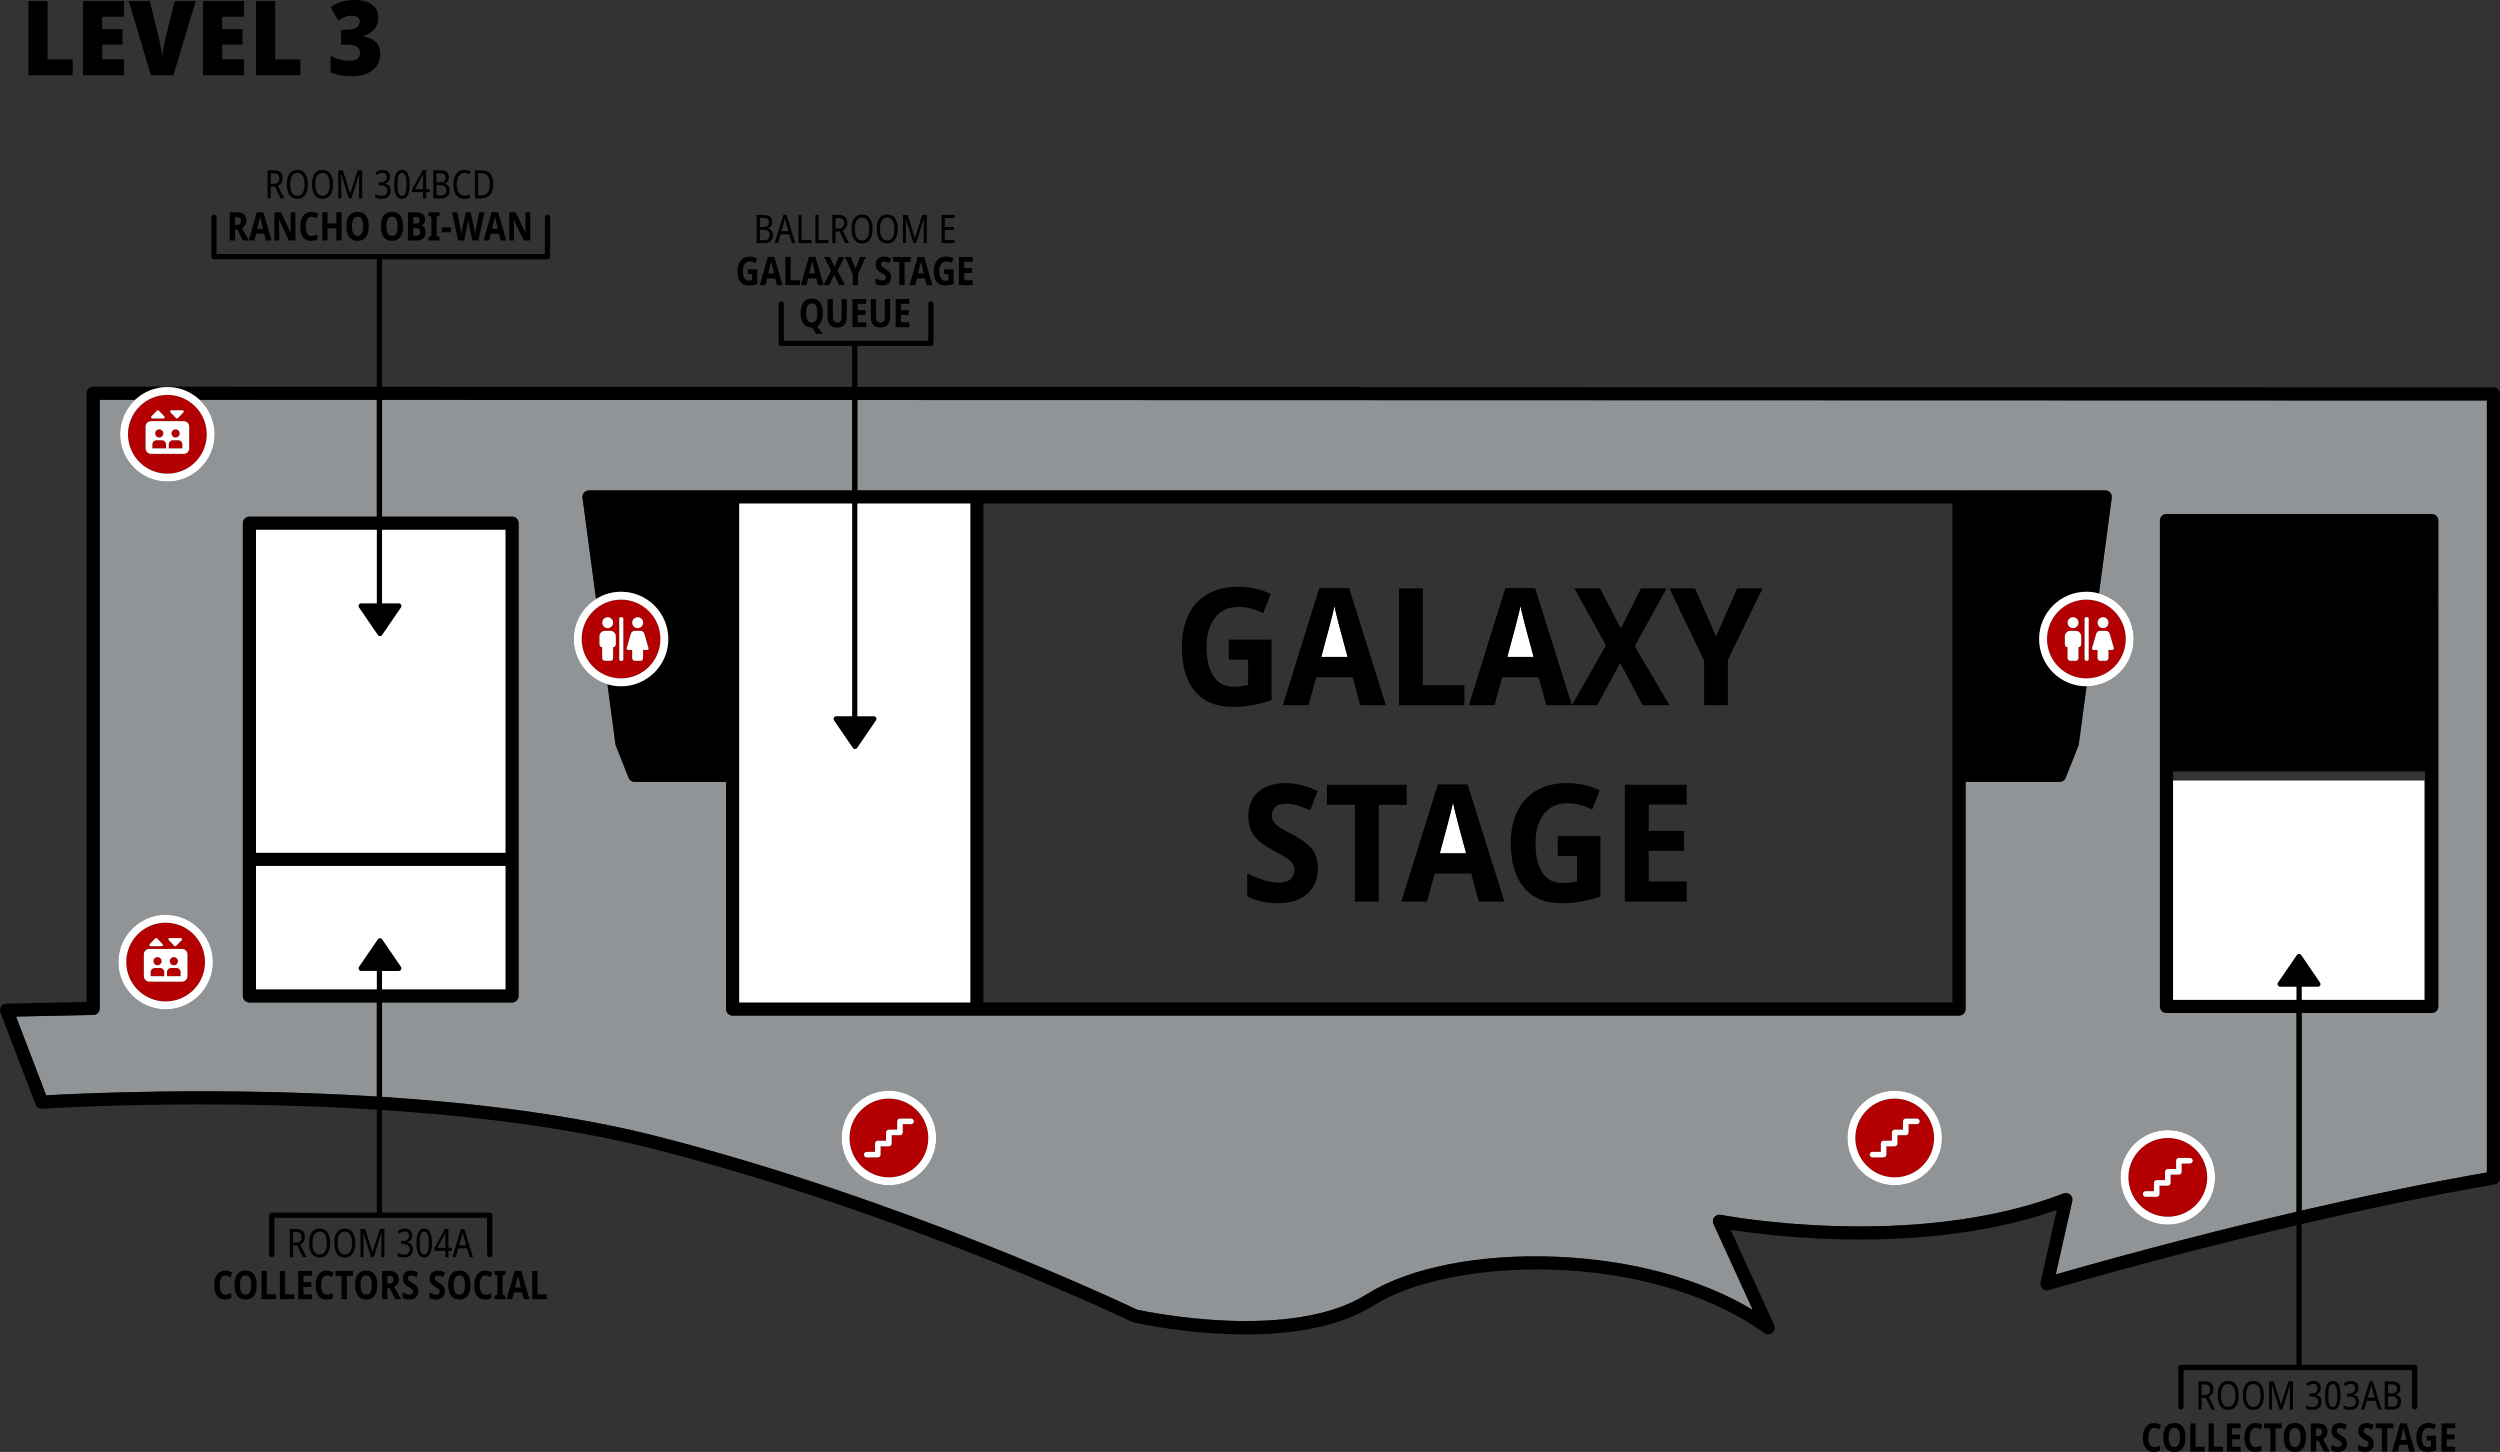 <?xml version="1.0" encoding="UTF-8"?><svg xmlns="http://www.w3.org/2000/svg" viewBox="0 0 1031.377 599"><rect x="0" y="0" width="1031.377" height="599" fill="#333333" stroke="none"/><defs><style>.d{fill:#fff;}.e{fill:#919496;}.f{fill:#b40000;}</style></defs><g id="a"/><g id="b"><g id="c"><g><rect class="d" x="896.189" y="322" width="104" height="94"/><polygon points="30.001 24.515 19.63 24.515 19.63 .428 11.7 .428 11.7 31.03 30.001 31.03 30.001 24.515"/><polygon points="51.173 24.473 42.173 24.473 42.173 18.429 50.53 18.429 50.53 11.958 42.173 11.958 42.173 6.9 51.173 6.9 51.173 .428 34.243 .428 34.243 31.03 51.173 31.03 51.173 24.473"/><path d="M71.531,31.03L80.746,.428h-8.658l-3.857,15.43c-.143,.628-.307,1.4-.492,2.314-.186,.915-.358,1.829-.514,2.743-.158,.914-.265,1.671-.322,2.272-.058-.601-.165-1.357-.322-2.272-.157-.914-.328-1.843-.514-2.786-.186-.944-.35-1.729-.493-2.358L61.802,.428h-8.701l9.172,30.602h9.258Z"/><polygon points="100.674 24.473 91.674 24.473 91.674 18.429 100.032 18.429 100.032 11.958 91.674 11.958 91.674 6.9 100.674 6.9 100.674 .428 83.745 .428 83.745 31.03 100.674 31.03 100.674 24.473"/><polygon points="123.904 24.515 113.532 24.515 113.532 .428 105.603 .428 105.603 31.03 123.904 31.03 123.904 24.515"/><path d="M144.904,31.459c2.686,0,4.908-.401,6.665-1.2,1.757-.8,3.078-1.886,3.964-3.258,.885-1.371,1.328-2.942,1.328-4.714,0-2.114-.607-3.764-1.821-4.95-1.215-1.185-2.951-1.95-5.208-2.293v-.129c1.772-.542,3.25-1.442,4.436-2.7,1.185-1.257,1.778-2.857,1.778-4.8,0-2.371-.857-4.2-2.571-5.486-1.714-1.285-4.044-1.929-6.986-1.929-2.344,0-4.286,.272-5.829,.815-1.543,.543-2.957,1.272-4.243,2.186l3.129,5.442c.6-.429,1.393-.863,2.378-1.307,.986-.442,2.05-.664,3.193-.664,1.029,0,1.836,.2,2.422,.6,.585,.401,.879,1.015,.879,1.843,0,1.057-.458,1.885-1.372,2.486-.915,.6-2.429,.899-4.543,.899h-1.8v6.129h1.757c2.372,0,3.979,.286,4.822,.857,.842,.572,1.264,1.429,1.264,2.572,0,1.028-.358,1.821-1.072,2.378-.714,.558-1.972,.836-3.771,.836-1.087,0-2.272-.164-3.558-.493-1.285-.328-2.543-.836-3.771-1.521v6.771c1.343,.572,2.657,.986,3.943,1.243,1.286,.257,2.814,.386,4.586,.386Z"/><path class="e" d="M100.193,410.865V215.852c0-1.496,1.212-2.708,2.708-2.708h52.545v-48.177l-73.096-.022c3.806,3.561,6.202,8.612,6.202,14.223,0,10.753-8.748,19.501-19.501,19.501s-19.501-8.748-19.501-19.501c0-5.616,2.4-10.669,6.211-14.231l-14.614-.004v251.067c0,1.473-1.178,2.677-2.651,2.708l-31.884,.677,12.432,32.501c11.445-.667,70.134-3.663,136.401,.492v-38.804h-52.545c-1.496,0-2.708-1.212-2.708-2.708Zm-31.856,5.537c-10.753,0-19.501-8.748-19.501-19.501s8.748-19.501,19.501-19.501,19.501,8.748,19.501,19.501-8.748,19.501-19.501,19.501Z"/><path class="e" d="M353.709,202.31h454.487c.186,0,.367,.019,.542,.055,.175-.036,.356-.055,.542-.055h59.242c.781,0,1.524,.337,2.038,.925,.515,.588,.75,1.369,.646,2.143l-5.278,39.469c8.242,2.278,14.319,9.824,14.319,18.78,0,10.732-8.714,19.463-19.438,19.498l-3.193,23.877c-.03,.22-.086,.434-.167,.64l-5.246,13.216c-.409,1.032-1.408,1.709-2.518,1.709h-38.781v93.714c0,1.496-1.212,2.708-2.708,2.708H302.248c-1.496,0-2.708-1.213-2.708-2.708v-93.714h-37.697c-1.11,0-2.108-.677-2.518-1.709l-5.246-13.216c-.081-.206-.138-.421-.167-.64l-3.303-24.703c-8.03-2.413-13.901-9.867-13.901-18.673,0-6.967,3.684-13.074,9.194-16.524l-5.58-41.726c-.103-.774,.132-1.555,.646-2.143,.514-.588,1.257-.925,2.038-.925h108.537v-37.285l-193.929-.057v48.176h53.628c1.496,0,2.708,1.212,2.708,2.708v195.012c0,1.496-1.212,2.708-2.708,2.708h-53.628v38.941c38.035,2.469,78.412,7.314,113.691,16.321,101.109,25.815,191.995,68.712,197.818,71.486,4.633,1.003,63.757,13.247,94.791-6.406,17.299-10.958,46.525-16.733,78.167-15.436,30.963,1.264,59.331,8.979,81.035,21.906l-16.21-35.426c-.423-.924-.293-2.007,.337-2.805,.63-.797,1.656-1.175,2.65-.979,.785,.156,79.252,15.191,141.402-8.797,.934-.359,1.988-.176,2.745,.477,.757,.653,1.092,1.67,.873,2.645l-6.814,30.268c12.893-3.718,52.479-14.897,99.316-25.845v-82.015h-53.628c-1.496,0-2.708-1.212-2.708-2.708V214.769c0-1.496,1.212-2.708,2.708-2.708h109.424c1.496,0,2.708,1.212,2.708,2.708v200.429c0,1.496-1.213,2.708-2.708,2.708h-53.628v81.51c24.491-5.693,50.862-11.292,76.38-15.711V165.224l-672.251-.198v37.284Zm13.006,286.665c-10.753,0-19.501-8.748-19.501-19.501s8.748-19.501,19.501-19.501,19.501,8.748,19.501,19.501-8.748,19.501-19.501,19.501Zm414.943,0c-10.753,0-19.501-8.748-19.501-19.501s8.748-19.501,19.501-19.501,19.501,8.748,19.501,19.501-8.748,19.501-19.501,19.501Zm112.674-22.751c10.753,0,19.501,8.748,19.501,19.501s-8.748,19.501-19.501,19.501-19.501-8.748-19.501-19.501,8.748-19.501,19.501-19.501Z"/><path d="M1028.67,159.808l-674.961-.199v-16.886h30.335c.598,0,1.083-.485,1.083-1.083v-16.251c0-.598-.485-1.083-1.083-1.083-.598,0-1.083,.485-1.083,1.083v15.168h-59.587v-15.168c0-.598-.485-1.083-1.083-1.083-.598,0-1.083,.485-1.083,1.083v16.251c0,.598,.485,1.083,1.083,1.083h29.252v16.885l-193.929-.057v-52.58h68.254c.598,0,1.083-.485,1.083-1.083v-16.251c0-.598-.485-1.083-1.083-1.083s-1.083,.485-1.083,1.083v15.168H89.359v-15.168c0-.598-.485-1.083-1.083-1.083-.598,0-1.083,.485-1.083,1.083v16.251c0,.598,.485,1.083,1.083,1.083h67.171v52.58l-117.006-.035h-.001c-.718,0-1.407,.285-1.915,.793-.508,.508-.793,1.197-.793,1.916v251.125l-33.08,.702c-.881,.019-1.698,.465-2.19,1.196-.492,.732-.597,1.656-.282,2.479l14.518,37.952c.425,1.111,1.518,1.814,2.713,1.735,.971-.066,64.959-4.227,138.038,.379v42.454h-43.336c-.598,0-1.083,.485-1.083,1.083v16.251c0,.598,.485,1.083,1.083,1.083,.598,0,1.083-.485,1.083-1.083v-15.168h87.756v15.168c0,.598,.485,1.083,1.083,1.083,.598,0,1.083-.485,1.083-1.083v-16.251c0-.598-.485-1.083-1.083-1.083h-44.42v-42.311c37.629,2.456,77.513,7.255,112.35,16.15,103.456,26.414,196.172,70.81,197.097,71.255,.182,.088,.375,.155,.573,.201,1.5,.342,22.265,4.971,46.172,4.971,18.224,0,38.274-2.69,53.007-12.02,30.924-19.588,112.186-23.403,161.081,11.467,.997,.712,2.35,.664,3.297-.117,.946-.781,1.249-2.1,.738-3.215l-17.968-39.268c18.154,2.835,81.178,10.582,134.573-8.191l-6.729,29.887c-.211,.938,.09,1.917,.792,2.573,.701,.657,1.699,.893,2.62,.619,.661-.196,46.062-13.6,102.196-26.761v57.598h-47.67c-.599,0-1.083,.485-1.083,1.083v16.251c0,.598,.485,1.083,1.083,1.083,.599,0,1.083-.485,1.083-1.083v-15.168h94.256v15.168c0,.598,.485,1.083,1.083,1.083,.599,0,1.083-.485,1.083-1.083v-16.251c0-.598-.485-1.083-1.083-1.083h-46.586v-58.105c25.46-5.937,53.015-11.79,79.544-16.32,1.301-.222,2.252-1.35,2.252-2.67V162.516c0-1.495-1.212-2.708-2.707-2.708ZM351.833,308.554c.202,.296,.536,.472,.895,.472,.358,0,.692-.177,.895-.472l7.776-11.378c.226-.332,.251-.762,.063-1.117-.187-.356-.556-.578-.958-.578h-6.795v-87.756h46.586v205.846h-95.339V207.727h46.586v87.756h-6.589c-.401,0-.771,.222-.958,.578-.188,.355-.163,.785,.063,1.117l7.774,11.378Zm-195.965-46.586c.202,.296,.537,.472,.895,.472,.358,0,.693-.177,.895-.472l7.775-11.378c.226-.332,.251-.762,.063-1.117-.187-.356-.556-.578-.958-.578h-6.925v-30.335h50.92v133.259H105.61V218.561h49.836v30.335h-6.459c-.402,0-.771,.222-.958,.578-.188,.355-.163,.785,.063,1.117l7.775,11.378Zm-.422,190.409c-66.268-4.154-124.957-1.159-136.401-.492l-12.432-32.501,31.884-.677c1.473-.031,2.651-1.235,2.651-2.708V164.933l14.614,.004c3.487-3.258,8.153-5.27,13.29-5.27,5.142,0,9.811,2.015,13.299,5.278l73.096,.022v48.177h-52.545c-1.496,0-2.708,1.212-2.708,2.708v195.012c0,1.496,1.212,2.708,2.708,2.708h52.545v38.804Zm1.317-65.349c-.358,0-.693,.177-.895,.472l-7.776,11.378c-.226,.332-.251,.762-.063,1.117,.187,.355,.556,.578,.958,.578h6.459v7.584h-49.836v-50.92h102.923v50.92h-50.92v-7.584h6.925c.402,0,.771-.222,.958-.578,.188-.355,.163-.785-.063-1.117l-7.774-11.378c-.202-.296-.536-.472-.895-.472Zm792.596,6.973c-.201-.296-.536-.472-.894-.472s-.693,.177-.894,.472l-7.775,11.378c-.227,.332-.252,.762-.065,1.117,.188,.355,.557,.578,.959,.578h6.724v5.417h-50.92v-94.256h104.007v94.256h-50.92v-5.417h6.659c.402,0,.77-.222,.959-.578,.187-.355,.163-.785-.065-1.117l-7.774-11.378Zm76.601,89.704c-25.517,4.419-51.889,10.018-76.38,15.711v-81.51h53.628c1.496,0,2.708-1.212,2.708-2.708V214.769c0-1.496-1.213-2.708-2.708-2.708h-109.424c-1.496,0-2.708,1.212-2.708,2.708v200.429c0,1.496,1.212,2.708,2.708,2.708h53.628v82.015c-46.837,10.948-86.423,22.127-99.316,25.845l6.814-30.268c.22-.975-.116-1.992-.873-2.645-.757-.653-1.811-.835-2.745-.477-62.15,23.988-140.617,8.953-141.402,8.797-.994-.196-2.02,.182-2.65,.979-.63,.798-.76,1.881-.337,2.805l16.21,35.426c-21.705-12.926-50.073-20.641-81.035-21.906-31.641-1.297-60.867,4.478-78.167,15.436-31.034,19.653-90.159,7.409-94.791,6.406-5.824-2.774-96.709-45.671-197.818-71.486-35.278-9.007-75.656-13.853-113.691-16.321v-38.941h53.628c1.496,0,2.708-1.212,2.708-2.708V215.852c0-1.496-1.212-2.708-2.708-2.708h-53.628v-48.176l193.929,.057v37.285h-108.537c-.781,0-1.524,.337-2.038,.925-.514,.588-.75,1.369-.646,2.143l5.58,41.726c2.995-1.875,6.521-2.977,10.307-2.977,10.753,0,19.501,8.748,19.501,19.501s-8.748,19.501-19.501,19.501c-1.947,0-3.825-.295-5.601-.829l3.303,24.703c.03,.22,.086,.434,.167,.64l5.246,13.216c.409,1.032,1.408,1.709,2.518,1.709h37.697v93.714c0,1.496,1.212,2.708,2.708,2.708h505.949c1.496,0,2.708-1.213,2.708-2.708v-93.714h38.781c1.11,0,2.108-.677,2.518-1.709l5.246-13.216c.081-.206,.138-.421,.167-.64l3.193-23.877c-.021,0-.042,.003-.063,.003-10.753,0-19.501-8.748-19.501-19.501s8.748-19.501,19.501-19.501c1.796,0,3.529,.264,5.182,.721l5.278-39.469c.104-.774-.131-1.555-.646-2.143-.514-.588-1.257-.925-2.038-.925h-59.242c-.186,0-.367,.019-.542,.055-.175-.036-.356-.055-.542-.055H353.709v-37.284l672.251,.198V483.705Zm-620.248-70.132V207.727h399.776v205.846H405.713Z"/><path class="d" d="M148.03,249.474c.187-.356,.556-.578,.958-.578h6.459v-30.335h-49.836v133.259h102.923V218.561h-50.92v30.335h6.925c.402,0,.771,.222,.958,.578,.188,.355,.163,.785-.063,1.117l-7.775,11.378c-.202,.295-.537,.472-.895,.472-.358,0-.692-.177-.895-.472l-7.775-11.378c-.226-.332-.251-.761-.063-1.117Z"/><path class="d" d="M165.433,398.878c.226,.332,.251,.761,.063,1.117-.187,.355-.557,.578-.958,.578h-6.925v7.584h50.92v-50.92H105.61v50.92h49.836v-7.584h-6.459c-.402,0-.771-.222-.958-.578-.188-.355-.163-.785,.063-1.117l7.776-11.378c.202-.295,.537-.472,.895-.472,.358,0,.692,.177,.895,.472l7.774,11.378Z"/><path class="d" d="M343.996,296.06c.187-.356,.557-.578,.958-.578h6.589v-87.756h-46.586v205.846h95.339V207.727h-46.586v87.756h6.795c.402,0,.771,.222,.958,.578,.188,.355,.163,.785-.063,1.117l-7.776,11.378c-.202,.295-.537,.472-.895,.472-.358,0-.693-.177-.895-.472l-7.774-11.378c-.226-.332-.251-.761-.063-1.117Z"/><path d="M116.021,75.568c.368-.487,.552-1.164,.552-2.031,0-1.094-.293-1.914-.88-2.462-.587-.547-1.501-.82-2.743-.82h-2.55v11.603h1.312v-4.811h1.729l2.326,4.811h1.506l-2.639-5.2c.557-.239,1.019-.602,1.386-1.09Zm-3.012,.277h-1.297v-4.34h1.192c.796,0,1.382,.163,1.759,.488,.378,.325,.567,.861,.567,1.609,0,1.495-.741,2.243-2.221,2.243Z"/><path d="M119.413,71.66c-.721,1.057-1.081,2.511-1.081,4.364,0,1.159,.154,2.191,.462,3.096,.308,.905,.783,1.615,1.424,2.129,.641,.514,1.464,.771,2.468,.771,.964,0,1.769-.254,2.415-.764,.646-.509,1.128-1.212,1.446-2.112,.318-.899,.477-1.934,.477-3.104,0-1.17-.159-2.205-.477-3.104-.318-.899-.8-1.601-1.446-2.104-.646-.504-1.452-.755-2.415-.755-1.461,0-2.552,.528-3.273,1.584Zm5.502,.902c.482,.813,.723,1.972,.723,3.478,0,1.517-.241,2.681-.723,3.494-.482,.813-1.23,1.219-2.244,1.219-.995,0-1.737-.412-2.229-1.235-.492-.823-.738-1.983-.738-3.478s.243-2.651,.731-3.469c.487-.819,1.237-1.227,2.251-1.227,1.003,0,1.747,.406,2.229,1.219Z"/><path d="M130.596,81.249c.641,.514,1.464,.771,2.468,.771,.964,0,1.769-.254,2.415-.764,.646-.509,1.128-1.212,1.446-2.112,.318-.899,.477-1.934,.477-3.104,0-1.17-.159-2.205-.477-3.104-.318-.899-.8-1.601-1.446-2.104-.646-.504-1.452-.755-2.415-.755-1.461,0-2.552,.528-3.273,1.584-.721,1.057-1.081,2.511-1.081,4.364,0,1.159,.154,2.191,.462,3.096,.308,.905,.783,1.615,1.424,2.129Zm.216-8.678c.487-.819,1.237-1.227,2.251-1.227,1.003,0,1.747,.406,2.229,1.219,.482,.813,.723,1.972,.723,3.478,0,1.517-.241,2.681-.723,3.494-.482,.813-1.23,1.219-2.244,1.219-.995,0-1.737-.412-2.229-1.235-.492-.823-.738-1.983-.738-3.478s.243-2.651,.731-3.469Z"/><path d="M143.888,81.858h1.104l3.176-9.995h.06c-.02,.413-.04,.864-.06,1.357-.02,.493-.03,.962-.03,1.406v7.232h1.282v-11.603h-1.893l-3.027,9.49h-.06l-2.982-9.49h-1.909v11.603h1.223v-7.183c0-.477-.01-.965-.03-1.463-.02-.498-.044-.953-.075-1.365h.06l3.161,10.011Z"/><path d="M154.847,71.246l.626,.959c.358-.281,.716-.504,1.073-.667,.358-.162,.78-.243,1.268-.243,.546,0,.974,.154,1.282,.463,.308,.308,.462,.745,.462,1.308,0,.661-.209,1.192-.626,1.592-.417,.401-1.014,.602-1.789,.602h-.88v1.219h.85c.865,0,1.528,.167,1.991,.504,.462,.335,.693,.861,.693,1.576,0,.693-.187,1.243-.559,1.649-.373,.406-.972,.609-1.797,.609-.438,0-.885-.059-1.342-.179-.458-.12-.885-.298-1.282-.536v1.349c.397,.205,.81,.352,1.237,.438,.427,.087,.9,.13,1.417,.13,1.232,0,2.152-.316,2.758-.95,.606-.634,.909-1.455,.909-2.462,0-.759-.194-1.382-.581-1.87-.388-.487-.964-.796-1.729-.926v-.066c.636-.172,1.135-.495,1.498-.967,.363-.471,.544-1.08,.544-1.828,0-.844-.253-1.532-.76-2.063-.507-.531-1.258-.797-2.251-.797-.626,0-1.191,.106-1.692,.317-.502,.211-.942,.49-1.32,.837Z"/><path d="M165.806,82.02c1.143,0,1.96-.528,2.453-1.584,.492-1.057,.738-2.521,.738-4.396,0-1.929-.263-3.405-.79-4.429-.527-1.023-1.327-1.535-2.401-1.535-1.124,0-1.934,.514-2.43,1.544-.497,1.029-.745,2.502-.745,4.42,0,2.047,.263,3.556,.79,4.526,.527,.969,1.322,1.454,2.386,1.454Zm-1.454-9.531c.283-.786,.768-1.179,1.454-1.179,.666,0,1.148,.393,1.446,1.179,.298,.785,.448,1.969,.448,3.551,0,1.603-.149,2.797-.448,3.583-.298,.785-.78,1.178-1.446,1.178-.686,0-1.171-.395-1.454-1.186-.284-.79-.425-1.983-.425-3.575,0-1.582,.141-2.766,.425-3.551Z"/><path d="M174.543,81.858h1.253v-2.584h1.387v-1.252h-1.387v-7.849h-1.357l-4.443,7.914v1.187h4.547v2.584Zm-3.34-3.835l2.758-4.908c.099-.184,.202-.396,.306-.634,.104-.238,.201-.466,.29-.682h.045c-.01,.314-.022,.663-.037,1.048-.015,.384-.023,.799-.023,1.243v3.933h-3.34Z"/><path d="M184.585,80.98c.591-.585,.887-1.398,.887-2.438,0-.855-.199-1.497-.597-1.926-.397-.427-.915-.707-1.551-.837v-.081c.596-.118,1.054-.406,1.372-.861s.477-1.035,.477-1.738c0-1.008-.308-1.734-.924-2.178-.617-.443-1.516-.665-2.699-.665h-2.788v11.603h3.37c1.044,0,1.862-.293,2.453-.878Zm-4.51-9.506h1.521c.755,0,1.314,.144,1.677,.431,.363,.287,.544,.734,.544,1.341,0,.65-.152,1.141-.454,1.471-.304,.331-.848,.496-1.633,.496h-1.655v-3.738Zm0,9.166v-4.242h1.729c.815,0,1.399,.184,1.752,.552s.529,.867,.529,1.495c0,.682-.164,1.219-.492,1.609-.328,.389-.884,.585-1.669,.585h-1.849Z"/><path d="M189.036,81.297c.656,.482,1.461,.723,2.415,.723,.497,0,.932-.038,1.305-.113,.373-.076,.728-.189,1.066-.342v-1.268c-.348,.13-.701,.239-1.059,.325-.358,.087-.736,.13-1.134,.13-1.043,0-1.839-.422-2.385-1.268-.547-.845-.82-1.988-.82-3.429,0-.92,.122-1.733,.365-2.438,.243-.704,.604-1.257,1.081-1.657,.477-.401,1.053-.602,1.729-.602,.397,0,.773,.057,1.126,.17,.353,.114,.673,.253,.962,.415l.492-1.219c-.755-.422-1.616-.634-2.579-.634-.994,0-1.827,.257-2.497,.772-.671,.514-1.18,1.219-1.528,2.113-.348,.893-.522,1.915-.522,3.063,0,1.235,.166,2.299,.499,3.193,.333,.894,.827,1.582,1.483,2.064Z"/><path d="M202.208,80.363c.85-.997,1.275-2.476,1.275-4.437,0-1.853-.415-3.261-1.245-4.225-.83-.965-1.966-1.446-3.407-1.446h-2.907v11.603h2.669c1.56,0,2.766-.498,3.615-1.495Zm-4.972,.259v-9.133h1.446c1.103,0,1.948,.368,2.534,1.106,.587,.736,.88,1.868,.88,3.396,0,3.087-1.213,4.631-3.638,4.631h-1.223Z"/><path d="M101.111,92.932c.348-.504,.522-1.139,.522-1.909,0-1.149-.326-2.007-.977-2.576-.651-.568-1.653-.853-3.004-.853h-2.878v11.603h2.177v-4.486h.999l2.237,4.486h2.415l-2.788-5.071c.517-.292,.95-.69,1.298-1.195Zm-2.125-.56c-.293,.281-.758,.422-1.394,.422h-.641v-3.234h.596c.636,0,1.108,.122,1.417,.366,.308,.243,.462,.642,.462,1.195,0,.552-.147,.969-.44,1.252Z"/><path d="M105.659,96.419h3.325l.686,2.779h2.341l-3.355-11.636h-2.714l-3.325,11.636h2.341l.701-2.779Zm1.163-4.858c.04-.173,.092-.396,.157-.666,.065-.271,.129-.547,.194-.829,.065-.281,.112-.525,.141-.731,.06,.314,.142,.689,.246,1.122,.105,.434,.191,.807,.261,1.121l.7,2.828h-2.4l.7-2.844Z"/><path d="M119.196,99.198h2.684v-11.603h-1.983v5.412c.01,.466,.025,.948,.045,1.446,.02,.498,.039,1.013,.059,1.544h-.044l-4.071-8.402h-2.684v11.603h1.983v-5.428c-.03-.953-.074-1.988-.134-3.104h.06l4.085,8.532Z"/><path d="M124.393,90.309c-.353,.899-.529,1.934-.529,3.104,0,1.214,.164,2.266,.492,3.16,.328,.894,.82,1.582,1.476,2.064,.656,.482,1.476,.723,2.46,.723,.964,0,1.839-.195,2.624-.585v-2.031c-.427,.185-.833,.333-1.215,.448-.382,.113-.773,.17-1.17,.17-.825,0-1.434-.341-1.827-1.024-.393-.682-.589-1.652-.589-2.908,0-1.203,.201-2.17,.604-2.901s.991-1.097,1.767-1.097c.358,0,.716,.068,1.073,.203,.358,.137,.706,.307,1.044,.512l.686-1.934c-.925-.519-1.874-.78-2.848-.78-.984,0-1.817,.255-2.497,.764-.681,.509-1.198,1.214-1.551,2.113Z"/><polygon points="140.936 99.198 140.936 87.595 138.759 87.595 138.759 92.161 135.121 92.161 135.121 87.595 132.944 87.595 132.944 99.198 135.121 99.198 135.121 94.177 138.759 94.177 138.759 99.198 140.936 99.198"/><path d="M144.939,98.613c.681,.498,1.543,.747,2.587,.747,1.044,0,1.903-.245,2.579-.74,.676-.492,1.18-1.188,1.513-2.087,.333-.899,.499-1.95,.499-3.153,0-1.214-.164-2.267-.492-3.161-.328-.893-.83-1.584-1.506-2.072-.676-.488-1.536-.731-2.579-.731-1.561,0-2.721,.528-3.481,1.584-.761,1.057-1.141,2.511-1.141,4.364,0,1.202,.166,2.254,.499,3.152,.333,.899,.84,1.599,1.521,2.097Zm.82-8.158c.373-.693,.966-1.04,1.782-1.04,.805,0,1.389,.344,1.752,1.032,.363,.689,.544,1.666,.544,2.934,0,1.278-.181,2.257-.544,2.933-.363,.677-.952,1.016-1.767,1.016-.805,0-1.394-.344-1.767-1.032-.373-.688-.559-1.66-.559-2.917s.186-2.231,.559-2.925Z"/><path d="M158.254,89c-.761,1.057-1.141,2.511-1.141,4.364,0,1.202,.166,2.254,.499,3.152,.333,.899,.84,1.599,1.521,2.097,.681,.498,1.543,.747,2.587,.747,1.044,0,1.903-.245,2.579-.74,.676-.492,1.18-1.188,1.513-2.087,.333-.899,.499-1.95,.499-3.153,0-1.214-.164-2.267-.492-3.161-.328-.893-.83-1.584-1.506-2.072-.676-.488-1.536-.731-2.579-.731-1.561,0-2.721,.528-3.481,1.584Zm1.7,1.455c.373-.693,.966-1.04,1.782-1.04,.805,0,1.389,.344,1.752,1.032,.363,.689,.544,1.666,.544,2.934,0,1.278-.181,2.257-.544,2.933-.363,.677-.952,1.016-1.767,1.016-.805,0-1.394-.344-1.767-1.032-.373-.688-.559-1.66-.559-2.917s.186-2.231,.559-2.925Z"/><path d="M174.946,92.185c.278-.46,.417-1.021,.417-1.682,0-1.04-.333-1.785-.999-2.235s-1.645-.674-2.937-.674h-3.131v11.603h3.683c1.123,0,2.008-.298,2.654-.894,.646-.596,.969-1.419,.969-2.47,0-.844-.164-1.473-.492-1.885-.328-.412-.766-.688-1.312-.828v-.081c.487-.108,.87-.393,1.148-.853Zm-4.473-2.641h1.029c.557,0,.969,.103,1.237,.309,.268,.205,.403,.531,.403,.974,0,.467-.117,.816-.35,1.048-.234,.233-.634,.349-1.2,.349h-1.118v-2.681Zm2.512,7.256c-.244,.288-.654,.431-1.23,.431h-1.282v-3.12h1.208c.606,0,1.036,.135,1.29,.406,.253,.271,.38,.634,.38,1.089,0,.51-.122,.908-.366,1.195Z"/><polygon points="181.326 88.927 181.326 87.595 176.794 87.595 176.794 88.927 177.972 89.496 177.972 97.297 176.794 97.865 176.794 99.198 181.326 99.198 181.326 97.865 180.148 97.297 180.148 89.496 181.326 88.927"/><rect x="182.221" y="93.835" width="3.832" height="1.999"/><path d="M191.466,99.198l1.267-5.884c.04-.216,.092-.5,.157-.853,.065-.352,.124-.704,.179-1.056,.054-.352,.091-.637,.112-.854,.02,.26,.06,.569,.12,.927,.059,.358,.119,.705,.179,1.04,.06,.335,.104,.601,.134,.796l1.282,5.884h2.475l2.49-11.603h-2.162l-1.223,6.159c-.05,.293-.107,.623-.171,.991-.065,.368-.124,.737-.179,1.106-.055,.368-.097,.698-.127,.991-.03-.293-.072-.628-.126-1.008-.055-.379-.115-.747-.179-1.105s-.122-.644-.171-.861l-1.342-6.273h-1.983l-1.386,6.273c-.05,.217-.105,.5-.164,.853-.06,.352-.12,.718-.179,1.097-.059,.379-.104,.721-.134,1.024-.03-.282-.073-.613-.127-.991-.054-.38-.114-.757-.179-1.13-.065-.373-.122-.696-.171-.967l-1.208-6.159h-2.147l2.49,11.603h2.475Z"/><path d="M199.487,99.198h2.341l.701-2.779h3.325l.686,2.779h2.341l-3.355-11.636h-2.714l-3.325,11.636Zm4.205-7.638c.04-.173,.092-.396,.157-.666,.065-.271,.129-.547,.194-.829,.065-.281,.112-.525,.141-.731,.06,.314,.142,.689,.246,1.122,.105,.434,.191,.807,.261,1.121l.7,2.828h-2.4l.7-2.844Z"/><path d="M212.056,93.77c-.03-.953-.074-1.988-.134-3.104h.06l4.085,8.532h2.684v-11.603h-1.983v5.412c.01,.466,.025,.948,.045,1.446,.02,.498,.039,1.013,.059,1.544h-.044l-4.071-8.402h-2.684v11.603h1.983v-5.428Z"/><path d="M317.982,99.406c.591-.585,.887-1.398,.887-2.438,0-.855-.199-1.497-.597-1.926-.397-.427-.915-.707-1.55-.837v-.081c.596-.118,1.054-.406,1.372-.861s.477-1.035,.477-1.738c0-1.008-.308-1.734-.924-2.178-.617-.443-1.516-.666-2.699-.666h-2.788v11.603h3.37c1.044,0,1.862-.293,2.453-.878Zm-4.51-9.506h1.521c.755,0,1.314,.144,1.677,.431,.363,.287,.544,.734,.544,1.341,0,.65-.152,1.141-.454,1.471-.304,.331-.848,.496-1.633,.496h-1.655v-3.738Zm0,9.166v-4.242h1.729c.815,0,1.399,.184,1.752,.552,.353,.368,.529,.867,.529,1.495,0,.682-.164,1.219-.492,1.609-.328,.389-.884,.585-1.67,.585h-1.849Z"/><path d="M322.044,96.677h3.579l1.104,3.608h1.356l-3.593-11.636h-1.312l-3.578,11.636h1.357l1.088-3.608Zm1.387-4.908c.059-.217,.126-.479,.201-.788,.075-.309,.137-.615,.186-.918,.03,.142,.073,.323,.127,.545,.054,.222,.11,.439,.164,.65,.054,.212,.097,.382,.127,.512l1.044,3.624h-2.893l1.044-3.624Z"/><polygon points="334.748 99 330.722 99 330.722 88.681 329.41 88.681 329.41 100.285 334.748 100.285 334.748 99"/><polygon points="341.726 99 337.7 99 337.7 88.681 336.387 88.681 336.387 100.285 341.726 100.285 341.726 99"/><path d="M344.678,95.474h1.729l2.326,4.811h1.506l-2.639-5.2c.557-.239,1.019-.602,1.387-1.09,.368-.487,.552-1.164,.552-2.031,0-1.094-.293-1.914-.88-2.462-.587-.547-1.501-.82-2.743-.82h-2.55v11.603h1.312v-4.811Zm0-5.542h1.192c.796,0,1.382,.163,1.76,.488,.378,.325,.567,.861,.567,1.609,0,1.495-.741,2.243-2.221,2.243h-1.297v-4.34Z"/><path d="M353.184,99.675c.641,.514,1.464,.771,2.468,.771,.964,0,1.769-.254,2.415-.764,.646-.509,1.128-1.212,1.446-2.112,.318-.899,.477-1.934,.477-3.104s-.159-2.205-.477-3.104c-.318-.899-.8-1.601-1.446-2.104-.646-.504-1.452-.755-2.415-.755-1.461,0-2.552,.528-3.273,1.584-.721,1.057-1.081,2.511-1.081,4.364,0,1.159,.154,2.191,.462,3.096,.308,.905,.783,1.615,1.424,2.129Zm.216-8.678c.487-.819,1.237-1.227,2.251-1.227,1.004,0,1.747,.406,2.229,1.219,.482,.813,.723,1.972,.723,3.478,0,1.517-.241,2.681-.723,3.494-.482,.813-1.23,1.219-2.243,1.219-.995,0-1.737-.412-2.229-1.235-.492-.823-.738-1.983-.738-3.478s.243-2.651,.731-3.469Z"/><path d="M363.561,99.675c.641,.514,1.464,.771,2.468,.771,.964,0,1.769-.254,2.415-.764,.646-.509,1.128-1.212,1.446-2.112,.318-.899,.477-1.934,.477-3.104s-.159-2.205-.477-3.104c-.318-.899-.8-1.601-1.446-2.104-.646-.504-1.452-.755-2.415-.755-1.461,0-2.552,.528-3.273,1.584-.721,1.057-1.081,2.511-1.081,4.364,0,1.159,.154,2.191,.462,3.096,.308,.905,.783,1.615,1.424,2.129Zm.216-8.678c.487-.819,1.237-1.227,2.251-1.227,1.004,0,1.747,.406,2.229,1.219,.482,.813,.723,1.972,.723,3.478,0,1.517-.241,2.681-.723,3.494-.482,.813-1.23,1.219-2.243,1.219-.995,0-1.737-.412-2.229-1.235-.492-.823-.738-1.983-.738-3.478s.243-2.651,.731-3.469Z"/><path d="M373.738,93.102c0-.477-.01-.965-.03-1.463-.02-.498-.044-.953-.075-1.365h.06l3.161,10.011h1.104l3.176-9.995h.06c-.02,.413-.04,.864-.06,1.357-.02,.493-.03,.962-.03,1.406v7.232h1.282v-11.603h-1.893l-3.027,9.49h-.06l-2.982-9.49h-1.909v11.603h1.223v-7.183Z"/><polygon points="393.791 99.017 389.781 99.017 389.781 94.857 393.553 94.857 393.553 93.605 389.781 93.605 389.781 89.949 393.791 89.949 393.791 88.681 388.468 88.681 388.468 100.285 393.791 100.285 393.791 99.017"/><path d="M308.834,117.786c.676,0,1.302-.059,1.878-.179,.577-.118,1.138-.281,1.685-.487v-6.014h-3.891v1.983h1.759v2.519c-.179,.043-.371,.085-.574,.122-.204,.038-.445,.057-.723,.057-.577,0-1.049-.165-1.417-.495-.368-.331-.639-.791-.813-1.382-.174-.59-.261-1.276-.261-2.056,0-1.245,.256-2.224,.768-2.934,.512-.709,1.22-1.064,2.125-1.064,.417,0,.82,.06,1.208,.179,.387,.12,.74,.271,1.059,.455l.686-1.917c-.407-.217-.864-.39-1.372-.521-.507-.129-1.038-.195-1.596-.195-1.093,0-2.023,.244-2.788,.731-.765,.488-1.347,1.177-1.745,2.064-.398,.889-.596,1.939-.596,3.153,0,1.907,.395,3.38,1.185,4.42,.79,1.04,1.931,1.56,3.422,1.56Z"/><path d="M313.426,117.624h2.341l.701-2.779h3.325l.686,2.779h2.341l-3.355-11.636h-2.714l-3.325,11.636Zm4.205-7.638c.04-.174,.092-.396,.157-.667,.065-.271,.129-.547,.194-.829,.065-.281,.112-.525,.141-.731,.06,.314,.142,.689,.246,1.122,.105,.434,.191,.807,.261,1.121l.7,2.828h-2.4l.7-2.844Z"/><polygon points="324.012 106.021 324.012 117.624 329.976 117.624 329.976 115.625 326.189 115.625 326.189 106.021 324.012 106.021"/><path d="M342.874,111.676l-3.101,5.948-3.355-11.635h-2.714l-3.325,11.636h2.341l.701-2.779h3.325l.686,2.779h4.652l2.087-4.209,2.042,4.209h2.445l-3.161-5.867,2.893-5.737h-2.326l-1.834,3.981-1.893-3.981h-2.341l2.878,5.655Zm-8.99,1.154l.7-2.844c.04-.174,.092-.396,.157-.667,.065-.271,.129-.547,.194-.829,.065-.281,.112-.525,.141-.731,.06,.314,.142,.689,.246,1.122,.105,.434,.192,.807,.261,1.121l.7,2.828h-2.4Z"/><polygon points="351.82 113.204 351.82 117.624 353.982 117.624 353.982 113.122 357.142 106.021 354.832 106.021 352.908 110.782 350.985 106.021 348.659 106.021 351.82 113.204"/><path d="M364.001,117.786c1.143,0,2.032-.314,2.669-.943,.636-.627,.954-1.462,.954-2.502,0-.856-.206-1.533-.619-2.031-.413-.498-.997-.959-1.752-1.382-.437-.238-.788-.446-1.051-.625-.263-.179-.457-.363-.581-.552-.124-.189-.186-.42-.186-.691,0-.335,.104-.612,.313-.828,.209-.217,.512-.326,.91-.326,.358,0,.716,.057,1.073,.171,.358,.113,.755,.279,1.193,.495l.671-1.934c-.487-.249-.966-.441-1.439-.577-.472-.135-.966-.203-1.483-.203-1.054,0-1.884,.293-2.49,.878-.606,.585-.905,1.386-.895,2.405,0,.672,.119,1.224,.358,1.658,.239,.433,.539,.788,.903,1.064,.362,.276,.723,.517,1.081,.723,.596,.336,1.053,.637,1.372,.902,.318,.266,.477,.604,.477,1.016,0,.358-.112,.653-.335,.886-.224,.233-.579,.349-1.066,.349-.468,0-.95-.089-1.446-.268-.497-.179-.979-.393-1.446-.642v2.275c.417,.239,.862,.413,1.334,.521,.472,.108,.966,.162,1.484,.162Z"/><polygon points="375.721 106.021 368.444 106.021 368.444 108.02 370.994 108.02 370.994 117.624 373.171 117.624 373.171 108.02 375.721 108.02 375.721 106.021"/><path d="M378.285,114.845h3.325l.686,2.779h2.341l-3.355-11.636h-2.714l-3.325,11.636h2.341l.701-2.779Zm1.163-4.858c.04-.174,.092-.396,.157-.667,.065-.271,.129-.547,.194-.829,.065-.281,.112-.525,.141-.731,.06,.314,.142,.689,.246,1.122,.105,.434,.192,.807,.261,1.121l.7,2.828h-2.4l.7-2.844Z"/><path d="M389.84,117.786c.676,0,1.302-.059,1.878-.179,.577-.118,1.138-.281,1.685-.487v-6.014h-3.891v1.983h1.759v2.519c-.179,.043-.371,.085-.574,.122-.204,.038-.445,.057-.723,.057-.577,0-1.049-.165-1.417-.495-.368-.331-.639-.791-.812-1.382-.174-.59-.261-1.276-.261-2.056,0-1.245,.255-2.224,.768-2.934,.512-.709,1.22-1.064,2.125-1.064,.417,0,.82,.06,1.208,.179,.387,.12,.74,.271,1.059,.455l.686-1.917c-.407-.217-.864-.39-1.372-.521-.507-.129-1.038-.195-1.595-.195-1.093,0-2.023,.244-2.788,.731-.765,.488-1.347,1.177-1.745,2.064-.398,.889-.596,1.939-.596,3.153,0,1.907,.395,3.38,1.185,4.42,.79,1.04,1.931,1.56,3.422,1.56Z"/><polygon points="401.261 115.625 397.802 115.625 397.802 112.586 401.022 112.586 401.022 110.603 397.802 110.603 397.802 107.987 401.261 107.987 401.261 106.021 395.625 106.021 395.625 117.624 401.261 117.624 401.261 115.625"/><path d="M338.901,132.551c.393-.937,.589-2.073,.589-3.405,0-1.863-.378-3.323-1.133-4.38-.755-1.056-1.904-1.584-3.444-1.584-1.561,0-2.721,.528-3.481,1.584-.761,1.057-1.141,2.511-1.141,4.364,0,1.181,.164,2.223,.492,3.127s.827,1.609,1.498,2.113c.671,.504,1.524,.755,2.557,.755h.164l1.715,2.601h2.684l-2.266-3.12c.785-.434,1.374-1.118,1.767-2.056Zm-2.237-.472c-.363,.677-.952,1.016-1.767,1.016-.805,0-1.394-.344-1.767-1.032-.373-.688-.559-1.66-.559-2.917s.186-2.231,.559-2.925c.373-.693,.966-1.04,1.782-1.04,.805,0,1.389,.344,1.752,1.032,.363,.689,.544,1.666,.544,2.934,0,1.278-.181,2.257-.544,2.933Z"/><path d="M341.412,123.361v7.605c0,1.311,.335,2.332,1.007,3.064,.671,.731,1.647,1.096,2.93,1.096,1.332,0,2.333-.379,3.004-1.137,.671-.758,1.007-1.766,1.007-3.023v-7.605h-2.162v7.329c0,.845-.144,1.457-.432,1.837-.289,.379-.746,.568-1.372,.568-.597,0-1.046-.179-1.349-.536-.304-.357-.455-.974-.455-1.853v-7.345h-2.177Z"/><polygon points="357.322 125.327 357.322 123.361 351.686 123.361 351.686 134.964 357.322 134.964 357.322 132.964 353.863 132.964 353.863 129.926 357.083 129.926 357.083 127.943 353.863 127.943 353.863 125.327 357.322 125.327"/><path d="M359.245,123.361v7.605c0,1.311,.335,2.332,1.007,3.064,.671,.731,1.647,1.096,2.93,1.096,1.332,0,2.333-.379,3.004-1.137,.671-.758,1.007-1.766,1.007-3.023v-7.605h-2.162v7.329c0,.845-.144,1.457-.432,1.837-.289,.379-.746,.568-1.372,.568-.597,0-1.046-.179-1.349-.536-.304-.357-.455-.974-.455-1.853v-7.345h-2.177Z"/><polygon points="375.155 125.327 375.155 123.361 369.518 123.361 369.518 134.964 375.155 134.964 375.155 132.964 371.695 132.964 371.695 129.926 374.916 129.926 374.916 127.943 371.695 127.943 371.695 125.327 375.155 125.327"/><path d="M126.466,518.621l-2.639-5.2c.557-.239,1.019-.602,1.387-1.09,.368-.487,.552-1.164,.552-2.031,0-1.094-.293-1.914-.88-2.462-.587-.547-1.501-.82-2.743-.82h-2.55v11.603h1.312v-4.811h1.729l2.326,4.811h1.506Zm-4.264-6.013h-1.297v-4.34h1.192c.796,0,1.382,.163,1.76,.488,.378,.325,.567,.861,.567,1.609,0,1.495-.741,2.243-2.221,2.243Z"/><path d="M134.294,518.019c.646-.509,1.128-1.212,1.446-2.112,.318-.899,.477-1.934,.477-3.104s-.159-2.205-.477-3.104c-.318-.899-.8-1.601-1.446-2.104-.646-.504-1.452-.755-2.415-.755-1.461,0-2.552,.528-3.273,1.584-.721,1.057-1.081,2.511-1.081,4.364,0,1.159,.154,2.191,.462,3.096,.308,.905,.783,1.615,1.424,2.129,.641,.514,1.464,.771,2.468,.771,.964,0,1.769-.254,2.415-.764Zm-4.659-1.738c-.492-.823-.738-1.983-.738-3.478s.243-2.651,.731-3.469c.487-.819,1.237-1.227,2.251-1.227,1.004,0,1.747,.406,2.229,1.219,.482,.813,.723,1.972,.723,3.478,0,1.517-.241,2.681-.723,3.494-.482,.813-1.23,1.219-2.243,1.219-.995,0-1.737-.412-2.229-1.235Z"/><path d="M146.117,509.699c-.318-.899-.8-1.601-1.446-2.104-.646-.504-1.452-.755-2.415-.755-1.461,0-2.552,.528-3.273,1.584-.721,1.057-1.081,2.511-1.081,4.364,0,1.159,.154,2.191,.462,3.096,.308,.905,.783,1.615,1.424,2.129,.641,.514,1.464,.771,2.468,.771,.964,0,1.769-.254,2.415-.764,.646-.509,1.128-1.212,1.446-2.112,.318-.899,.477-1.934,.477-3.104s-.159-2.205-.477-3.104Zm-1.633,6.598c-.482,.813-1.23,1.219-2.243,1.219-.995,0-1.737-.412-2.229-1.235-.492-.823-.738-1.983-.738-3.478s.243-2.651,.731-3.469c.487-.819,1.237-1.227,2.251-1.227,1.004,0,1.747,.406,2.229,1.219,.482,.813,.723,1.972,.723,3.478,0,1.517-.241,2.681-.723,3.494Z"/><path d="M157.33,511.389v7.231h1.282v-11.603h-1.893l-3.027,9.49h-.06l-2.982-9.49h-1.909v11.603h1.223v-7.183c0-.477-.01-.965-.03-1.463-.02-.498-.044-.953-.075-1.365h.06l3.161,10.011h1.104l3.176-9.995h.06c-.02,.413-.04,.864-.06,1.357-.02,.493-.03,.962-.03,1.406Z"/><path d="M166.633,517.581c-.438,0-.884-.059-1.342-.179-.458-.12-.885-.298-1.282-.536v1.349c.397,.205,.81,.352,1.237,.438,.427,.087,.9,.13,1.417,.13,1.232,0,2.152-.316,2.758-.95,.606-.634,.909-1.455,.909-2.462,0-.759-.194-1.382-.581-1.87-.388-.487-.964-.796-1.729-.926v-.066c.636-.172,1.135-.495,1.498-.967,.363-.471,.544-1.08,.544-1.828,0-.844-.253-1.532-.76-2.063-.507-.531-1.258-.797-2.251-.797-.626,0-1.191,.106-1.692,.317-.502,.211-.942,.49-1.32,.837l.626,.959c.358-.281,.716-.504,1.073-.667,.358-.162,.78-.243,1.268-.243,.546,0,.974,.154,1.282,.463,.308,.308,.462,.745,.462,1.308,0,.661-.209,1.192-.626,1.592-.417,.401-1.014,.602-1.789,.602h-.88v1.219h.85c.865,0,1.528,.167,1.991,.504,.462,.335,.694,.861,.694,1.576,0,.693-.187,1.243-.559,1.649-.373,.406-.972,.609-1.797,.609Z"/><path d="M178.189,512.803c0-1.929-.263-3.405-.79-4.429-.527-1.023-1.327-1.535-2.401-1.535-1.124,0-1.933,.514-2.43,1.544-.497,1.029-.745,2.502-.745,4.42,0,2.047,.263,3.556,.79,4.526,.527,.969,1.322,1.454,2.386,1.454,1.143,0,1.961-.528,2.453-1.584,.492-1.057,.738-2.521,.738-4.396Zm-1.745,3.583c-.298,.785-.78,1.178-1.446,1.178-.686,0-1.171-.395-1.454-1.186-.284-.79-.425-1.983-.425-3.575,0-1.582,.141-2.766,.425-3.551,.283-.786,.768-1.179,1.454-1.179,.666,0,1.148,.393,1.446,1.179,.298,.785,.448,1.969,.448,3.551,0,1.603-.149,2.797-.448,3.583Z"/><path d="M184.988,518.621v-2.584h1.387v-1.252h-1.387v-7.849h-1.357l-4.443,7.914v1.187h4.547v2.584h1.253Zm-4.592-3.835l2.758-4.908c.099-.184,.202-.396,.306-.634,.104-.238,.201-.466,.29-.682h.045c-.01,.314-.022,.663-.037,1.048-.015,.384-.023,.799-.023,1.243v3.933h-3.34Z"/><path d="M190.221,506.985l-3.578,11.636h1.357l1.088-3.608h3.579l1.104,3.608h1.356l-3.593-11.636h-1.312Zm-.79,6.744l1.044-3.624c.059-.217,.126-.479,.201-.788,.075-.309,.136-.615,.186-.918,.03,.142,.072,.323,.127,.545,.054,.222,.11,.439,.164,.65,.054,.212,.097,.382,.127,.512l1.044,3.624h-2.893Z"/><path d="M92.992,526.193c.358,0,.716,.068,1.073,.203,.358,.136,.706,.307,1.044,.512l.686-1.934c-.925-.519-1.874-.78-2.848-.78-.984,0-1.817,.255-2.497,.764-.681,.509-1.198,1.214-1.551,2.113-.353,.899-.529,1.934-.529,3.104,0,1.214,.164,2.266,.492,3.16,.328,.894,.82,1.582,1.476,2.064,.656,.482,1.476,.723,2.46,.723,.964,0,1.839-.195,2.624-.585v-2.031c-.427,.185-.833,.333-1.215,.448-.383,.113-.773,.17-1.17,.17-.825,0-1.434-.341-1.827-1.024-.393-.682-.589-1.652-.589-2.908,0-1.203,.201-2.17,.604-2.901s.991-1.097,1.767-1.097Z"/><path d="M103.921,524.91c-.676-.488-1.536-.731-2.579-.731-1.561,0-2.721,.528-3.481,1.584-.761,1.057-1.141,2.511-1.141,4.364,0,1.202,.166,2.254,.499,3.152,.333,.899,.84,1.599,1.521,2.097,.681,.498,1.543,.747,2.587,.747s1.903-.245,2.579-.74c.676-.492,1.18-1.188,1.513-2.087,.333-.899,.499-1.95,.499-3.153,0-1.214-.164-2.267-.492-3.161-.328-.893-.83-1.584-1.506-2.072Zm-.827,8.166c-.363,.677-.952,1.016-1.767,1.016-.805,0-1.394-.344-1.767-1.032-.373-.688-.559-1.66-.559-2.917s.186-2.231,.559-2.925c.373-.693,.966-1.04,1.782-1.04,.805,0,1.389,.344,1.752,1.032,.363,.689,.544,1.666,.544,2.934,0,1.278-.181,2.257-.544,2.933Z"/><polygon points="110.079 524.357 107.902 524.357 107.902 535.961 113.866 535.961 113.866 533.961 110.079 533.961 110.079 524.357"/><polygon points="117.638 524.357 115.462 524.357 115.462 535.961 121.426 535.961 121.426 533.961 117.638 533.961 117.638 524.357"/><polygon points="123.021 535.961 128.657 535.961 128.657 533.961 125.197 533.961 125.197 530.922 128.418 530.922 128.418 528.94 125.197 528.94 125.197 526.323 128.657 526.323 128.657 524.357 123.021 524.357 123.021 535.961"/><path d="M134.844,526.193c.358,0,.716,.068,1.073,.203,.358,.136,.706,.307,1.044,.512l.686-1.934c-.925-.519-1.874-.78-2.848-.78-.984,0-1.817,.255-2.497,.764-.681,.509-1.198,1.214-1.551,2.113-.353,.899-.529,1.934-.529,3.104,0,1.214,.164,2.266,.492,3.16,.328,.894,.82,1.582,1.476,2.064,.656,.482,1.476,.723,2.46,.723,.964,0,1.839-.195,2.624-.585v-2.031c-.427,.185-.833,.333-1.215,.448-.382,.113-.773,.17-1.17,.17-.825,0-1.434-.341-1.827-1.024-.393-.682-.589-1.652-.589-2.908,0-1.203,.201-2.17,.604-2.901s.991-1.097,1.767-1.097Z"/><polygon points="138.378 526.356 140.927 526.356 140.927 535.961 143.104 535.961 143.104 526.356 145.654 526.356 145.654 524.357 138.378 524.357 138.378 526.356"/><path d="M153.661,524.91c-.676-.488-1.536-.731-2.579-.731-1.561,0-2.721,.528-3.481,1.584-.761,1.057-1.141,2.511-1.141,4.364,0,1.202,.166,2.254,.499,3.152,.333,.899,.84,1.599,1.521,2.097,.681,.498,1.543,.747,2.587,.747,1.044,0,1.903-.245,2.579-.74,.676-.492,1.18-1.188,1.513-2.087,.333-.899,.499-1.95,.499-3.153,0-1.214-.164-2.267-.492-3.161-.328-.893-.83-1.584-1.506-2.072Zm-.827,8.166c-.363,.677-.952,1.016-1.767,1.016-.805,0-1.394-.344-1.767-1.032-.373-.688-.559-1.66-.559-2.917s.186-2.231,.559-2.925c.373-.693,.966-1.04,1.782-1.04,.805,0,1.389,.344,1.752,1.032,.363,.689,.544,1.666,.544,2.934,0,1.278-.181,2.257-.544,2.933Z"/><path d="M163.979,529.695c.348-.504,.522-1.139,.522-1.909,0-1.149-.326-2.007-.977-2.576-.651-.568-1.653-.853-3.004-.853h-2.878v11.603h2.177v-4.486h.999l2.237,4.486h2.415l-2.788-5.071c.517-.292,.95-.69,1.298-1.195Zm-2.125-.56c-.293,.281-.758,.422-1.394,.422h-.641v-3.234h.596c.636,0,1.108,.122,1.417,.366,.308,.243,.462,.642,.462,1.195,0,.552-.147,.969-.44,1.252Z"/><path d="M170.166,529.264c-.438-.238-.788-.446-1.051-.625-.263-.179-.457-.363-.581-.552s-.186-.42-.186-.691c0-.335,.104-.612,.313-.828,.209-.217,.512-.326,.91-.326,.358,0,.716,.057,1.073,.171,.358,.113,.755,.279,1.193,.495l.671-1.934c-.487-.249-.966-.441-1.439-.577-.472-.135-.966-.203-1.483-.203-1.054,0-1.884,.293-2.49,.878s-.905,1.386-.895,2.405c0,.672,.119,1.224,.358,1.658,.239,.433,.539,.788,.902,1.064,.362,.276,.723,.517,1.081,.723,.596,.336,1.053,.637,1.372,.902,.318,.266,.477,.604,.477,1.016,0,.358-.112,.653-.335,.886-.224,.233-.579,.349-1.066,.349-.468,0-.95-.089-1.446-.268-.497-.179-.979-.393-1.446-.642v2.275c.417,.239,.862,.413,1.334,.521s.966,.162,1.484,.162c1.143,0,2.032-.314,2.669-.943,.636-.627,.954-1.462,.954-2.502,0-.856-.206-1.533-.619-2.031-.413-.498-.997-.959-1.752-1.382Z"/><path d="M181.199,529.264c-.437-.238-.788-.446-1.051-.625-.263-.179-.457-.363-.581-.552-.124-.189-.186-.42-.186-.691,0-.335,.104-.612,.313-.828,.209-.217,.512-.326,.91-.326,.358,0,.716,.057,1.073,.171,.358,.113,.755,.279,1.193,.495l.671-1.934c-.487-.249-.966-.441-1.439-.577-.472-.135-.966-.203-1.483-.203-1.054,0-1.884,.293-2.49,.878-.606,.585-.905,1.386-.895,2.405,0,.672,.119,1.224,.358,1.658,.239,.433,.539,.788,.903,1.064,.362,.276,.723,.517,1.081,.723,.596,.336,1.053,.637,1.372,.902,.318,.266,.477,.604,.477,1.016,0,.358-.112,.653-.335,.886-.224,.233-.579,.349-1.066,.349-.468,0-.95-.089-1.446-.268-.497-.179-.979-.393-1.446-.642v2.275c.417,.239,.862,.413,1.334,.521,.472,.108,.966,.162,1.484,.162,1.143,0,2.032-.314,2.669-.943,.636-.627,.954-1.462,.954-2.502,0-.856-.206-1.533-.619-2.031-.413-.498-.997-.959-1.752-1.382Z"/><path d="M192.099,524.91c-.676-.488-1.536-.731-2.579-.731-1.561,0-2.721,.528-3.481,1.584-.761,1.057-1.141,2.511-1.141,4.364,0,1.202,.166,2.254,.499,3.152,.333,.899,.84,1.599,1.521,2.097,.681,.498,1.543,.747,2.587,.747,1.044,0,1.903-.245,2.579-.74,.676-.492,1.18-1.188,1.513-2.087,.333-.899,.499-1.95,.499-3.153,0-1.214-.164-2.267-.492-3.161-.328-.893-.83-1.584-1.506-2.072Zm-.827,8.166c-.363,.677-.952,1.016-1.767,1.016-.805,0-1.394-.344-1.767-1.032-.373-.688-.559-1.66-.559-2.917s.186-2.231,.559-2.925c.373-.693,.966-1.04,1.782-1.04,.805,0,1.389,.344,1.752,1.032,.363,.689,.544,1.666,.544,2.934,0,1.278-.181,2.257-.544,2.933Z"/><path d="M200.284,526.193c.358,0,.716,.068,1.073,.203,.358,.136,.706,.307,1.044,.512l.686-1.934c-.925-.519-1.874-.78-2.848-.78-.985,0-1.817,.255-2.497,.764-.681,.509-1.198,1.214-1.551,2.113-.353,.899-.529,1.934-.529,3.104,0,1.214,.164,2.266,.492,3.16,.328,.894,.82,1.582,1.476,2.064,.656,.482,1.476,.723,2.46,.723,.964,0,1.839-.195,2.624-.585v-2.031c-.427,.185-.833,.333-1.215,.448-.382,.113-.773,.17-1.17,.17-.825,0-1.434-.341-1.827-1.024-.393-.682-.589-1.652-.589-2.908,0-1.203,.201-2.17,.604-2.901,.403-.731,.991-1.097,1.767-1.097Z"/><polygon points="204.012 525.689 205.189 526.259 205.189 534.059 204.012 534.627 204.012 535.961 208.544 535.961 208.544 534.627 207.366 534.059 207.366 526.259 208.544 525.689 208.544 524.357 204.012 524.357 204.012 525.689"/><path d="M212.331,524.325l-3.325,11.636h2.341l.701-2.779h3.325l.686,2.779h2.341l-3.355-11.636h-2.714Zm.179,6.842l.7-2.844c.04-.174,.092-.396,.157-.666,.065-.271,.129-.547,.194-.83,.065-.281,.112-.525,.141-.731,.06,.314,.142,.689,.246,1.122,.105,.434,.192,.807,.261,1.121l.7,2.828h-2.4Z"/><polygon points="221.769 524.357 219.593 524.357 219.593 535.961 225.557 535.961 225.557 533.961 221.769 533.961 221.769 524.357"/><path d="M913.844,581.498l-2.639-5.2c.557-.239,1.019-.602,1.386-1.09,.368-.487,.552-1.164,.552-2.031,0-1.094-.293-1.914-.88-2.462-.586-.547-1.5-.82-2.743-.82h-2.55v11.603h1.313v-4.811h1.729l2.327,4.811h1.506Zm-4.264-6.013h-1.297v-4.34h1.192c.796,0,1.382,.163,1.759,.488,.378,.325,.566,.861,.566,1.609,0,1.495-.741,2.243-2.221,2.243Z"/><path d="M916.789,580.889c.641,.514,1.464,.771,2.468,.771,.964,0,1.769-.254,2.415-.764,.645-.509,1.128-1.212,1.446-2.112,.317-.899,.477-1.934,.477-3.104s-.16-2.205-.477-3.104c-.318-.899-.801-1.601-1.446-2.104-.646-.504-1.452-.755-2.415-.755-1.461,0-2.553,.528-3.273,1.584-.721,1.057-1.08,2.511-1.08,4.364,0,1.159,.153,2.191,.461,3.096,.309,.905,.783,1.615,1.424,2.129Zm.217-8.678c.487-.819,1.237-1.227,2.251-1.227,1.003,0,1.747,.406,2.228,1.219,.482,.813,.724,1.972,.724,3.478,0,1.517-.241,2.681-.724,3.494-.481,.812-1.229,1.219-2.243,1.219-.995,0-1.737-.412-2.229-1.235-.492-.823-.739-1.983-.739-3.478s.243-2.651,.731-3.469Z"/><path d="M932.049,570.472c-.646-.504-1.452-.755-2.415-.755-1.461,0-2.552,.528-3.272,1.584-.722,1.057-1.081,2.511-1.081,4.364,0,1.159,.154,2.191,.462,3.096s.783,1.615,1.424,2.129c.641,.514,1.463,.771,2.467,.771,.964,0,1.769-.254,2.415-.764,.646-.509,1.128-1.212,1.446-2.112,.318-.899,.477-1.934,.477-3.104s-.159-2.205-.477-3.104c-.318-.899-.8-1.601-1.446-2.104Zm-.186,8.702c-.482,.812-1.23,1.219-2.244,1.219-.995,0-1.737-.412-2.229-1.235-.492-.823-.737-1.983-.737-3.478s.243-2.651,.73-3.469c.487-.819,1.238-1.227,2.251-1.227,1.004,0,1.747,.406,2.229,1.219,.482,.813,.723,1.972,.723,3.478,0,1.517-.24,2.681-.723,3.494Z"/><path d="M944.797,571.503c-.02,.413-.039,.864-.059,1.357-.02,.493-.03,.962-.03,1.406v7.232h1.282v-11.603h-1.894l-3.027,9.49h-.059l-2.982-9.49h-1.909v11.603h1.223v-7.183c0-.477-.01-.965-.03-1.463-.02-.498-.044-.953-.075-1.365h.06l3.16,10.011h1.104l3.176-9.995h.059Z"/><path d="M956.801,580.71c.606-.634,.909-1.455,.909-2.462,0-.759-.194-1.382-.581-1.87-.388-.487-.965-.796-1.73-.926v-.066c.636-.172,1.135-.495,1.498-.967,.363-.471,.545-1.08,.545-1.828,0-.844-.254-1.532-.761-2.063s-1.258-.797-2.251-.797c-.626,0-1.19,.106-1.692,.317-.503,.211-.943,.49-1.32,.837l.626,.959c.358-.281,.716-.504,1.074-.667,.358-.162,.78-.243,1.268-.243,.546,0,.973,.154,1.282,.463,.308,.308,.462,.745,.462,1.308,0,.661-.21,1.192-.626,1.592-.418,.401-1.015,.602-1.789,.602h-.88v1.219h.85c.865,0,1.529,.167,1.991,.504,.462,.335,.693,.861,.693,1.576,0,.693-.186,1.243-.559,1.649-.373,.406-.972,.609-1.798,.609-.437,0-.885-.059-1.342-.179-.457-.12-.885-.298-1.282-.536v1.349c.398,.205,.81,.352,1.238,.438,.427,.087,.899,.13,1.417,.13,1.232,0,2.152-.316,2.758-.95Z"/><path d="M962.376,581.66c1.144,0,1.961-.528,2.454-1.584,.492-1.057,.737-2.521,.737-4.396,0-1.929-.263-3.405-.79-4.429-.527-1.023-1.327-1.535-2.401-1.535-1.124,0-1.933,.514-2.43,1.544s-.745,2.502-.745,4.42c0,2.047,.262,3.556,.789,4.526,.527,.969,1.323,1.454,2.386,1.454Zm-1.454-9.531c.284-.786,.768-1.179,1.454-1.179,.667,0,1.148,.393,1.446,1.179,.298,.785,.448,1.969,.448,3.551,0,1.603-.149,2.797-.448,3.583-.298,.785-.78,1.178-1.446,1.178-.686,0-1.17-.395-1.454-1.186-.284-.79-.424-1.983-.424-3.575,0-1.582,.141-2.766,.424-3.551Z"/><path d="M972.635,576.379c-.388-.487-.965-.796-1.73-.926v-.066c.636-.172,1.135-.495,1.498-.967,.363-.471,.545-1.08,.545-1.828,0-.844-.254-1.532-.761-2.063-.507-.531-1.258-.797-2.251-.797-.626,0-1.19,.106-1.692,.317-.503,.211-.943,.49-1.32,.837l.626,.959c.358-.281,.716-.504,1.074-.667,.358-.162,.78-.243,1.268-.243,.546,0,.973,.154,1.282,.463,.308,.308,.462,.745,.462,1.308,0,.661-.209,1.192-.626,1.592-.418,.401-1.015,.602-1.789,.602h-.88v1.219h.85c.865,0,1.529,.167,1.991,.504,.462,.335,.693,.861,.693,1.576,0,.693-.186,1.243-.559,1.649-.373,.406-.972,.609-1.798,.609-.437,0-.885-.059-1.342-.179-.457-.12-.885-.298-1.282-.536v1.349c.398,.205,.81,.352,1.238,.438,.427,.087,.899,.13,1.417,.13,1.232,0,2.152-.316,2.758-.95,.606-.634,.909-1.455,.909-2.462,0-.759-.194-1.382-.581-1.87Z"/><path d="M982.505,581.498l-3.593-11.636h-1.313l-3.578,11.636h1.357l1.088-3.608h3.579l1.104,3.608h1.356Zm-5.695-4.892l1.043-3.624c.059-.217,.127-.479,.201-.788,.075-.309,.136-.615,.186-.918,.031,.142,.073,.323,.127,.545,.055,.222,.11,.439,.164,.65,.055,.212,.097,.382,.127,.512l1.044,3.624h-2.893Z"/><path d="M989.766,574.477c.318-.455,.477-1.035,.477-1.738,0-1.008-.308-1.734-.924-2.178-.617-.443-1.516-.665-2.699-.665h-2.789v11.603h3.37c1.044,0,1.862-.293,2.454-.878,.59-.585,.887-1.398,.887-2.438,0-.855-.199-1.497-.597-1.926-.397-.427-.914-.707-1.55-.837v-.081c.596-.118,1.054-.406,1.371-.861Zm-1.141,2.113c.353,.368,.529,.867,.529,1.495,0,.682-.164,1.219-.492,1.609-.328,.389-.884,.585-1.669,.585h-1.848v-4.242h1.729c.816,0,1.4,.184,1.752,.552Zm-1.826-1.738h-1.655v-3.738h1.52c.755,0,1.314,.144,1.677,.431s.545,.734,.545,1.341c0,.65-.152,1.141-.455,1.471-.304,.331-.847,.496-1.633,.496Z"/><path d="M888.691,589.071c.358,0,.715,.068,1.073,.203,.359,.136,.706,.307,1.044,.512l.686-1.934c-.925-.519-1.874-.78-2.847-.78-.985,0-1.818,.255-2.498,.764-.681,.509-1.198,1.214-1.551,2.113-.352,.899-.529,1.934-.529,3.104,0,1.214,.164,2.266,.492,3.16,.328,.894,.82,1.582,1.476,2.064,.656,.482,1.476,.723,2.461,.723,.964,0,1.839-.195,2.624-.585v-2.031c-.427,.185-.833,.333-1.216,.448-.382,.113-.772,.17-1.17,.17-.825,0-1.434-.341-1.826-1.024-.394-.682-.589-1.652-.589-2.908,0-1.203,.201-2.17,.604-2.901,.402-.731,.991-1.097,1.767-1.097Z"/><path d="M899.62,587.787c-.676-.488-1.536-.731-2.579-.731-1.561,0-2.721,.528-3.482,1.584-.761,1.057-1.141,2.511-1.141,4.364,0,1.202,.166,2.254,.499,3.152,.333,.899,.84,1.599,1.521,2.097,.68,.498,1.543,.747,2.587,.747,1.043,0,1.903-.245,2.579-.74,.676-.492,1.18-1.188,1.513-2.087,.333-.899,.499-1.95,.499-3.153,0-1.214-.164-2.267-.492-3.161-.328-.893-.83-1.584-1.506-2.072Zm-.827,8.166c-.363,.677-.952,1.016-1.767,1.016-.805,0-1.394-.344-1.767-1.032-.373-.688-.56-1.66-.56-2.917s.186-2.231,.56-2.925c.372-.693,.966-1.04,1.782-1.04,.805,0,1.389,.344,1.752,1.032,.363,.689,.544,1.666,.544,2.934,0,1.278-.181,2.257-.544,2.933Z"/><polygon points="905.778 587.235 903.601 587.235 903.601 598.838 909.565 598.838 909.565 596.838 905.778 596.838 905.778 587.235"/><polygon points="913.337 587.235 911.16 587.235 911.16 598.838 917.124 598.838 917.124 596.838 913.337 596.838 913.337 587.235"/><polygon points="918.72 598.838 924.356 598.838 924.356 596.838 920.896 596.838 920.896 593.8 924.116 593.8 924.116 591.817 920.896 591.817 920.896 589.201 924.356 589.201 924.356 587.235 918.72 587.235 918.72 598.838"/><path d="M930.543,589.071c.359,0,.716,.068,1.074,.203,.358,.136,.706,.307,1.043,.512l.687-1.934c-.925-.519-1.874-.78-2.848-.78-.984,0-1.817,.255-2.497,.764-.681,.509-1.199,1.214-1.551,2.113-.353,.899-.529,1.934-.529,3.104,0,1.214,.164,2.266,.492,3.16,.328,.894,.82,1.582,1.476,2.064,.656,.482,1.476,.723,2.46,.723,.964,0,1.839-.195,2.624-.585v-2.031c-.427,.185-.833,.333-1.215,.448-.383,.113-.773,.17-1.17,.17-.825,0-1.435-.341-1.827-1.024-.393-.682-.588-1.652-.588-2.908,0-1.203,.201-2.17,.603-2.901,.403-.731,.991-1.097,1.767-1.097Z"/><polygon points="934.077 589.234 936.626 589.234 936.626 598.838 938.803 598.838 938.803 589.234 941.352 589.234 941.352 587.235 934.077 587.235 934.077 589.234"/><path d="M949.359,587.787c-.676-.488-1.536-.731-2.579-.731-1.561,0-2.721,.528-3.482,1.584-.761,1.057-1.141,2.511-1.141,4.364,0,1.202,.166,2.254,.499,3.152,.333,.899,.84,1.599,1.521,2.097,.68,.498,1.543,.747,2.587,.747,1.043,0,1.903-.245,2.579-.74,.676-.492,1.18-1.188,1.513-2.087s.499-1.95,.499-3.153c0-1.214-.164-2.267-.492-3.161-.328-.893-.829-1.584-1.506-2.072Zm-.827,8.166c-.363,.677-.952,1.016-1.767,1.016-.805,0-1.394-.344-1.767-1.032-.373-.688-.56-1.66-.56-2.917s.186-2.231,.56-2.925c.372-.693,.966-1.04,1.782-1.04,.805,0,1.389,.344,1.752,1.032,.363,.689,.544,1.666,.544,2.934,0,1.278-.181,2.257-.544,2.933Z"/><path d="M959.677,592.573c.348-.504,.522-1.139,.522-1.909,0-1.149-.326-2.007-.977-2.576-.651-.568-1.653-.853-3.004-.853h-2.878v11.603h2.176v-4.486h.999l2.237,4.486h2.415l-2.788-5.071c.516-.292,.949-.69,1.297-1.195Zm-2.125-.56c-.293,.281-.759,.422-1.394,.422h-.641v-3.234h.597c.636,0,1.108,.122,1.417,.366,.308,.243,.462,.642,.462,1.194,0,.552-.147,.969-.44,1.252Z"/><path d="M965.864,592.142c-.437-.238-.787-.446-1.051-.625-.263-.179-.457-.363-.582-.552-.124-.189-.186-.42-.186-.691,0-.335,.105-.612,.313-.828,.208-.217,.512-.326,.91-.326,.358,0,.715,.057,1.073,.171,.359,.113,.755,.279,1.193,.495l.671-1.934c-.488-.249-.967-.441-1.439-.577-.472-.135-.967-.203-1.483-.203-1.054,0-1.884,.293-2.491,.878s-.905,1.386-.894,2.405c0,.672,.119,1.224,.358,1.658,.238,.433,.539,.788,.903,1.064,.362,.276,.723,.517,1.08,.723,.597,.336,1.054,.637,1.372,.902,.317,.266,.477,.604,.477,1.016,0,.358-.112,.653-.335,.886-.224,.233-.58,.349-1.066,.349-.468,0-.949-.089-1.446-.268-.497-.179-.979-.393-1.446-.642v2.275c.418,.239,.862,.413,1.334,.521,.472,.108,.967,.162,1.484,.162,1.143,0,2.032-.314,2.668-.943,.636-.627,.954-1.462,.954-2.502,0-.856-.206-1.533-.619-2.031-.413-.498-.997-.959-1.752-1.382Z"/><path d="M976.897,592.142c-.437-.238-.787-.446-1.051-.625-.263-.179-.457-.363-.582-.552-.124-.189-.186-.42-.186-.691,0-.335,.105-.612,.313-.828,.208-.217,.512-.326,.91-.326,.358,0,.715,.057,1.073,.171,.359,.113,.755,.279,1.193,.495l.671-1.934c-.488-.249-.967-.441-1.439-.577-.472-.135-.967-.203-1.483-.203-1.054,0-1.884,.293-2.491,.878-.606,.585-.905,1.386-.894,2.405,0,.672,.118,1.224,.358,1.658,.238,.433,.539,.788,.902,1.064,.362,.276,.723,.517,1.08,.723,.597,.336,1.054,.637,1.372,.902,.317,.266,.477,.604,.477,1.016,0,.358-.112,.653-.335,.886-.224,.233-.58,.349-1.066,.349-.468,0-.949-.089-1.446-.268s-.979-.393-1.446-.642v2.275c.418,.239,.862,.413,1.334,.521,.472,.108,.967,.162,1.484,.162,1.143,0,2.032-.314,2.668-.943,.636-.627,.954-1.462,.954-2.502,0-.856-.206-1.533-.619-2.031-.413-.498-.997-.959-1.752-1.382Z"/><polygon points="987.365 587.235 980.088 587.235 980.088 589.234 982.638 589.234 982.638 598.838 984.816 598.838 984.816 589.234 987.365 589.234 987.365 587.235"/><path d="M990.198,587.202l-3.325,11.636h2.341l.7-2.779h3.325l.686,2.779h2.341l-3.355-11.636h-2.714Zm.179,6.842l.7-2.844c.04-.174,.092-.396,.157-.666,.065-.271,.129-.547,.195-.83,.065-.281,.111-.525,.141-.731,.06,.314,.142,.689,.247,1.122,.105,.434,.191,.807,.261,1.121l.7,2.828h-2.401Z"/><path d="M1001.142,594.303h1.759v2.519c-.18,.043-.371,.085-.574,.122-.204,.038-.445,.057-.723,.057-.577,0-1.05-.165-1.417-.495-.368-.331-.639-.791-.812-1.382-.175-.59-.261-1.276-.261-2.056,0-1.245,.256-2.224,.768-2.934,.512-.709,1.22-1.064,2.124-1.064,.418,0,.82,.06,1.208,.179,.387,.12,.74,.271,1.058,.455l.686-1.917c-.407-.217-.864-.39-1.371-.521-.507-.129-1.039-.195-1.595-.195-1.094,0-2.023,.244-2.788,.731-.766,.488-1.348,1.177-1.745,2.064-.398,.889-.597,1.939-.597,3.153,0,1.907,.396,3.38,1.185,4.42,.79,1.04,1.931,1.56,3.423,1.56,.676,0,1.301-.059,1.878-.179,.577-.118,1.138-.281,1.685-.487v-6.014h-3.891v1.983Z"/><polygon points="1007.255 598.838 1012.891 598.838 1012.891 596.838 1009.431 596.838 1009.431 593.8 1012.652 593.8 1012.652 591.817 1009.431 591.817 1009.431 589.201 1012.891 589.201 1012.891 587.235 1007.255 587.235 1007.255 598.838"/><path class="f" d="M68.337,380.65c-8.975,0-16.251,7.276-16.251,16.251s7.276,16.251,16.251,16.251,16.251-7.276,16.251-16.251-7.276-16.251-16.251-16.251Zm1.183,6.641c.084-.185,.273-.304,.483-.304h4.567c.179,0,.401,.12,.483,.304,.084,.185,.046,.4-.097,.548l-2.284,2.366c-.2,.207-.573,.207-.773,0l-2.284-2.366c-.142-.148-.18-.363-.097-.548Zm-7.773,2.216l2.284-2.366c.2-.207,.573-.207,.773,0l2.284,2.366c.142,.148,.181,.363,.097,.548-.084,.185-.273,.304-.483,.304h-4.567c-.21,0-.399-.12-.483-.304-.084-.185-.046-.4,.097-.548Zm15.584,13.25c0,1.21-1.007,2.217-2.248,2.217h-13.491c-1.242,0-2.248-1.008-2.248-2.312v-8.962c0-1.21,1.007-2.217,2.248-2.217h13.491c1.242,0,2.248,1.007,2.248,2.249v9.026Z"/><path class="f" d="M72.834,399.354h-2.248c-.931,0-1.686,.755-1.686,1.686v1.686h5.621v-1.686c0-.931-.755-1.686-1.686-1.686Z"/><path class="f" d="M66.089,399.354h-2.249c-.931,0-1.686,.755-1.686,1.686v1.686h5.621v-1.686c0-.931-.755-1.686-1.686-1.686Z"/><path class="f" d="M71.725,398.232c.932-.003,1.686-.757,1.686-1.686,0-.931-.755-1.683-1.686-1.686-.931,.004-1.686,.755-1.686,1.686,0,.931,.755,1.683,1.686,1.686Z"/><path class="f" d="M64.98,398.232c.932-.003,1.686-.757,1.686-1.686,0-.931-.755-1.683-1.686-1.686-.931,.004-1.686,.755-1.686,1.686,0,.931,.755,1.683,1.686,1.686Z"/><path class="d" d="M68.337,377.399c-10.753,0-19.501,8.748-19.501,19.501s8.748,19.501,19.501,19.501,19.501-8.748,19.501-19.501-8.748-19.501-19.501-19.501Zm0,35.752c-8.975,0-16.251-7.276-16.251-16.251s7.276-16.251,16.251-16.251,16.251,7.276,16.251,16.251-7.276,16.251-16.251,16.251Z"/><path class="d" d="M71.901,390.205c.2,.207,.573,.207,.773,0l2.284-2.366c.142-.148,.181-.363,.097-.548-.082-.185-.304-.304-.483-.304h-4.567c-.21,0-.399,.12-.483,.304-.084,.185-.046,.4,.097,.548l2.284,2.366Z"/><path class="d" d="M75.083,391.484h-13.491c-1.242,0-2.248,1.007-2.248,2.217v8.962c0,1.303,1.007,2.312,2.248,2.312h13.491c1.242,0,2.248-1.007,2.248-2.217v-9.026c0-1.242-1.007-2.249-2.248-2.249Zm-3.358,3.375c.931,.004,1.686,.755,1.686,1.686,0,.93-.754,1.683-1.686,1.686-.931-.003-1.686-.755-1.686-1.686,0-.931,.755-1.683,1.686-1.686Zm-6.746,0c.931,.004,1.686,.755,1.686,1.686,0,.93-.754,1.683-1.686,1.686-.931-.003-1.686-.755-1.686-1.686,0-.931,.755-1.683,1.686-1.686Zm2.796,7.868h-5.621v-1.686c0-.931,.755-1.686,1.686-1.686h2.249c.931,0,1.686,.755,1.686,1.686v1.686Zm6.746,0h-5.621v-1.686c0-.931,.755-1.686,1.686-1.686h2.248c.931,0,1.686,.755,1.686,1.686v1.686Z"/><path class="d" d="M62.134,390.36h4.567c.21,0,.399-.12,.483-.304,.084-.185,.046-.4-.097-.548l-2.284-2.366c-.2-.207-.573-.207-.773,0l-2.284,2.366c-.142,.148-.18,.363-.097,.548,.084,.185,.273,.304,.483,.304Z"/><path class="f" d="M69.051,195.42c8.975,0,16.251-7.276,16.251-16.251s-7.276-16.251-16.251-16.251-16.251,7.276-16.251,16.251,7.276,16.251,16.251,16.251Zm1.183-25.861c.084-.185,.273-.304,.483-.304h4.567c.179,0,.401,.119,.483,.304,.084,.185,.046,.4-.097,.548l-2.284,2.366c-.2,.207-.573,.207-.773,0l-2.284-2.366c-.142-.148-.18-.363-.097-.548Zm-7.773,2.216l2.284-2.366c.2-.207,.573-.207,.773,0l2.284,2.366c.142,.148,.181,.363,.097,.548-.084,.185-.273,.304-.483,.304h-4.567c-.21,0-.399-.119-.483-.304s-.046-.4,.097-.548Zm-2.404,4.193c0-1.21,1.007-2.217,2.249-2.217h13.491c1.242,0,2.249,1.007,2.249,2.248v9.026c0,1.21-1.007,2.217-2.249,2.217h-13.491c-1.242,0-2.249-1.008-2.249-2.312v-8.962Z"/><path class="f" d="M68.489,183.308c0-.931-.755-1.686-1.686-1.686h-2.248c-.931,0-1.686,.755-1.686,1.686v1.686h5.621v-1.686Z"/><path class="f" d="M75.235,183.308c0-.931-.755-1.686-1.686-1.686h-2.249c-.931,0-1.686,.755-1.686,1.686v1.686h5.621v-1.686Z"/><path class="f" d="M65.694,180.499c.932-.003,1.686-.757,1.686-1.686,0-.931-.755-1.683-1.686-1.686-.931,.004-1.686,.755-1.686,1.686,0,.931,.755,1.683,1.686,1.686Z"/><path class="f" d="M72.439,180.499c.932-.003,1.686-.757,1.686-1.686,0-.931-.755-1.683-1.686-1.686-.931,.004-1.686,.755-1.686,1.686,0,.931,.755,1.683,1.686,1.686Z"/><path class="d" d="M69.051,198.67c10.753,0,19.501-8.748,19.501-19.501,0-5.611-2.396-10.662-6.202-14.223-3.488-3.263-8.157-5.278-13.299-5.278-5.137,0-9.803,2.012-13.29,5.27-3.811,3.562-6.211,8.615-6.211,14.231,0,10.753,8.748,19.501,19.501,19.501Zm0-35.752c8.975,0,16.251,7.276,16.251,16.251s-7.276,16.251-16.251,16.251-16.251-7.276-16.251-16.251,7.276-16.251,16.251-16.251Z"/><path class="d" d="M72.615,172.472c.2,.207,.573,.207,.773,0l2.284-2.366c.142-.148,.18-.363,.097-.548-.082-.185-.304-.304-.483-.304h-4.567c-.21,0-.399,.119-.483,.304-.084,.185-.046,.4,.097,.548l2.284,2.366Z"/><path class="d" d="M62.306,187.243h13.491c1.242,0,2.249-1.007,2.249-2.217v-9.026c0-1.242-1.007-2.248-2.249-2.248h-13.491c-1.242,0-2.249,1.007-2.249,2.217v8.962c0,1.303,1.007,2.312,2.249,2.312Zm10.133-10.116c.931,.004,1.686,.755,1.686,1.686,0,.93-.754,1.683-1.686,1.686-.931-.003-1.686-.755-1.686-1.686,0-.931,.755-1.683,1.686-1.686Zm-2.826,6.181c0-.931,.755-1.686,1.686-1.686h2.249c.931,0,1.686,.755,1.686,1.686v1.686h-5.621v-1.686Zm-3.92-6.181c.931,.004,1.686,.755,1.686,1.686,0,.93-.754,1.683-1.686,1.686-.931-.003-1.686-.755-1.686-1.686,0-.931,.755-1.683,1.686-1.686Zm-2.826,6.181c0-.931,.755-1.686,1.686-1.686h2.248c.931,0,1.686,.755,1.686,1.686v1.686h-5.621v-1.686Z"/><path class="d" d="M62.848,172.627h4.567c.21,0,.399-.119,.483-.304,.084-.185,.046-.4-.097-.548l-2.284-2.366c-.2-.207-.573-.207-.773,0l-2.284,2.366c-.143,.148-.18,.363-.097,.548s.273,.304,.483,.304Z"/><path class="f" d="M860.746,247.376c-8.975,0-16.251,7.276-16.251,16.251s7.276,16.251,16.251,16.251,16.251-7.276,16.251-16.251-7.276-16.251-16.251-16.251Zm6.862,7.257c1.243,0,2.249,1.006,2.249,2.249s-1.006,2.248-2.249,2.248c-1.244,0-2.248-1.005-2.248-2.248s1.005-2.249,2.248-2.249Zm-12.367,0c1.244,0,2.248,1.006,2.248,2.249s-1.006,2.248-2.248,2.248c-1.243,0-2.249-1.005-2.249-2.248s1.005-2.249,2.249-2.249Zm3.358,11.243c0,.621-.503,1.124-1.124,1.124v4.497c0,.621-.503,1.124-1.124,1.124h-2.248c-.621,0-1.124-.503-1.124-1.124v-4.497c-.621,0-1.124-.503-1.124-1.124v-3.373c0-1.24,1.007-2.248,2.249-2.248h2.248c1.242,0,2.249,1.007,2.249,2.248v3.373Zm3.092,6.183c0,.309-.253,.562-.562,.562h-.562c-.309,0-.562-.253-.562-.562v-16.864c0-.309,.253-.562,.562-.562h.562c.309,0,.562,.255,.562,.562v16.864Zm9.837-3.935h-1.686v3.373c0,.621-.503,1.124-1.124,1.124h-2.249c-.621,0-1.124-.503-1.124-1.124v-3.373h-1.686c-.372,0-.643-.358-.572-.716l1.694-5.93c.207-.724,.868-1.223,1.621-1.223h2.318c.783,0,1.448,.499,1.651,1.223l1.697,5.93c.102,.358-.169,.717-.541,.717Z"/><path class="d" d="M880.248,263.627c0-8.957-6.077-16.503-14.319-18.78-1.653-.457-3.386-.721-5.182-.721-10.753,0-19.501,8.748-19.501,19.501s8.748,19.501,19.501,19.501c.021,0,.042-.003,.063-.003,10.724-.035,19.438-8.766,19.438-19.498Zm-19.501,16.251c-8.975,0-16.251-7.276-16.251-16.251s7.276-16.251,16.251-16.251,16.251,7.276,16.251,16.251-7.276,16.251-16.251,16.251Z"/><path class="d" d="M870.373,261.477c-.204-.724-.868-1.223-1.651-1.223h-2.318c-.753,0-1.415,.499-1.621,1.223l-1.694,5.93c-.071,.358,.199,.716,.572,.716h1.686v3.373c0,.621,.503,1.124,1.124,1.124h2.249c.621,0,1.124-.503,1.124-1.124v-3.373h1.686c.373,0,.643-.358,.541-.717l-1.697-5.93Z"/><path class="d" d="M856.351,260.255h-2.248c-1.242,0-2.249,1.008-2.249,2.248v3.373c0,.621,.503,1.124,1.124,1.124v4.497c0,.621,.503,1.124,1.124,1.124h2.248c.621,0,1.124-.503,1.124-1.124v-4.497c.621,0,1.124-.503,1.124-1.124v-3.373c0-1.242-1.007-2.248-2.249-2.248Z"/><rect class="d" x="860.005" y="254.633" width="1.686" height="17.988" rx=".562" ry=".562"/><path class="d" d="M867.609,259.13c1.243,0,2.249-1.005,2.249-2.248s-1.006-2.249-2.249-2.249c-1.243,0-2.248,1.006-2.248,2.249s1.005,2.248,2.248,2.248Z"/><path class="d" d="M855.242,259.13c1.243,0,2.248-1.005,2.248-2.248s-1.005-2.249-2.248-2.249c-1.244,0-2.249,1.006-2.249,2.249s1.006,2.248,2.249,2.248Z"/><path class="f" d="M256.208,279.878c8.975,0,16.251-7.276,16.251-16.251s-7.276-16.251-16.251-16.251-16.251,7.276-16.251,16.251,7.276,16.251,16.251,16.251Zm6.862-25.245c1.243,0,2.249,1.006,2.249,2.249s-1.006,2.248-2.249,2.248c-1.244,0-2.248-1.005-2.248-2.248s1.005-2.249,2.248-2.249Zm-2.827,6.844c.207-.724,.868-1.223,1.621-1.223h2.318c.783,0,1.448,.499,1.651,1.223l1.697,5.93c.102,.358-.169,.717-.541,.717h-1.686v3.373c0,.621-.503,1.124-1.124,1.124h-2.249c-.621,0-1.124-.503-1.124-1.124v-3.373h-1.686c-.372,0-.643-.358-.572-.716l1.694-5.93Zm-4.777-6.282c0-.309,.253-.562,.562-.562h.562c.309,0,.562,.255,.562,.562v16.864c0,.309-.253,.562-.562,.562h-.562c-.309,0-.562-.253-.562-.562v-16.864Zm-4.763-.562c1.244,0,2.248,1.006,2.248,2.249s-1.005,2.248-2.248,2.248c-1.243,0-2.249-1.005-2.249-2.248s1.005-2.249,2.249-2.249Zm-3.388,7.87c0-1.24,1.007-2.248,2.249-2.248h2.248c1.242,0,2.249,1.007,2.249,2.248v3.373c0,.621-.503,1.124-1.124,1.124v4.497c0,.621-.503,1.124-1.124,1.124h-2.248c-.621,0-1.124-.503-1.124-1.124v-4.497c-.621,0-1.124-.503-1.124-1.124v-3.373Z"/><path class="d" d="M236.707,263.627c0,8.806,5.87,16.259,13.901,18.673,1.776,.534,3.654,.829,5.601,.829,10.753,0,19.501-8.748,19.501-19.501s-8.748-19.501-19.501-19.501c-3.786,0-7.312,1.102-10.307,2.977-5.51,3.45-9.194,9.557-9.194,16.524Zm19.501-16.251c8.975,0,16.251,7.276,16.251,16.251s-7.276,16.251-16.251,16.251-16.251-7.276-16.251-16.251,7.276-16.251,16.251-16.251Z"/><rect class="d" x="255.467" y="254.633" width="1.686" height="17.988" rx=".562" ry=".562"/><path class="d" d="M259.12,268.124h1.686v3.373c0,.621,.503,1.124,1.124,1.124h2.249c.621,0,1.124-.503,1.124-1.124v-3.373h1.686c.373,0,.643-.358,.541-.717l-1.697-5.93c-.204-.724-.868-1.223-1.651-1.223h-2.318c-.753,0-1.415,.499-1.621,1.223l-1.694,5.93c-.071,.358,.199,.716,.572,.716Z"/><path class="d" d="M250.704,259.13c1.243,0,2.248-1.005,2.248-2.248s-1.005-2.249-2.248-2.249c-1.244,0-2.249,1.006-2.249,2.249s1.006,2.248,2.249,2.248Z"/><path class="d" d="M263.07,259.13c1.243,0,2.249-1.005,2.249-2.248s-1.006-2.249-2.249-2.249-2.248,1.006-2.248,2.249,1.005,2.248,2.248,2.248Z"/><path class="d" d="M248.44,267v4.497c0,.621,.503,1.124,1.124,1.124h2.248c.621,0,1.124-.503,1.124-1.124v-4.497c.621,0,1.124-.503,1.124-1.124v-3.373c0-1.242-1.007-2.248-2.249-2.248h-2.248c-1.242,0-2.249,1.008-2.249,2.248v3.373c0,.621,.503,1.124,1.124,1.124Z"/><path class="f" d="M781.658,453.223c-8.975,0-16.251,7.276-16.251,16.251,0,2.244,.455,4.381,1.277,6.326,.617,1.458,1.44,2.808,2.434,4.012,.331,.401,.681,.786,1.049,1.154,2.941,2.941,7.004,4.76,11.491,4.76s8.55-1.819,11.491-4.76c.368-.368,.718-.753,1.049-1.154,.994-1.204,1.817-2.553,2.434-4.012,.822-1.944,1.277-4.082,1.277-6.326,0-8.975-7.276-16.251-16.251-16.251Zm9.149,10.533h-3.431v3.431c0,.631-.511,1.144-1.144,1.144h-3.431v3.431c0,.631-.511,1.144-1.144,1.144h-3.431v3.431c0,.631-.511,1.144-1.144,1.144h-4.574c-.632,0-1.144-.512-1.144-1.144,0-.632,.511-1.144,1.144-1.144h3.431v-3.431c0-.631,.511-1.144,1.144-1.144h3.431v-3.431c0-.632,.511-1.144,1.144-1.144h3.431v-3.431c0-.631,.511-1.144,1.144-1.144h4.574c.633,0,1.144,.512,1.144,1.144,0,.632-.511,1.144-1.144,1.144Z"/><path class="d" d="M781.658,449.972c-10.753,0-19.501,8.748-19.501,19.501s8.748,19.501,19.501,19.501,19.501-8.748,19.501-19.501-8.748-19.501-19.501-19.501Zm14.974,25.827c-.617,1.458-1.44,2.808-2.434,4.012-.331,.401-.681,.786-1.049,1.154-2.941,2.941-7.004,4.76-11.491,4.76s-8.55-1.819-11.491-4.76c-.368-.368-.718-.753-1.049-1.154-.994-1.204-1.817-2.553-2.434-4.012-.822-1.944-1.277-4.082-1.277-6.326,0-8.975,7.276-16.251,16.251-16.251s16.251,7.276,16.251,16.251c0,2.244-.455,4.381-1.277,6.326Z"/><path class="d" d="M790.807,461.469h-4.574c-.632,0-1.144,.512-1.144,1.144v3.431h-3.431c-.632,0-1.144,.512-1.144,1.144v3.431h-3.431c-.632,0-1.144,.512-1.144,1.144v3.431h-3.431c-.632,0-1.144,.512-1.144,1.144,0,.631,.511,1.144,1.144,1.144h4.574c.632,0,1.144-.512,1.144-1.144v-3.431h3.431c.632,0,1.144-.512,1.144-1.144v-3.431h3.431c.632,0,1.144-.512,1.144-1.144v-3.431h3.431c.632,0,1.144-.512,1.144-1.144,0-.631-.511-1.144-1.144-1.144Z"/><path class="f" d="M879.358,492.05c2.467,5.833,8.242,9.925,14.974,9.925s12.507-4.093,14.974-9.925c.822-1.944,1.277-4.082,1.277-6.326,0-5.609-2.842-10.555-7.165-13.476-.865-.584-1.788-1.087-2.76-1.498-.972-.411-1.993-.731-3.05-.947-1.058-.216-2.153-.33-3.275-.33s-2.217,.114-3.275,.33c-1.058,.216-2.078,.536-3.051,.947-.972,.411-1.896,.914-2.76,1.498-4.323,2.92-7.165,7.866-7.165,13.476,0,2.244,.455,4.381,1.277,6.326Zm5.825-.608h3.431v-3.431c0-.158,.032-.308,.09-.445,.173-.41,.58-.699,1.054-.699h3.431v-3.431c0-.632,.511-1.144,1.144-1.144h3.431v-3.431c0-.631,.511-1.144,1.144-1.144h4.574c.633,0,1.144,.512,1.144,1.144,0,.632-.511,1.144-1.144,1.144h-3.431v3.431c0,.631-.511,1.144-1.144,1.144h-3.431v3.431c0,.158-.032,.308-.09,.445-.058,.137-.141,.26-.245,.364-.207,.207-.493,.335-.809,.335h-3.431v3.431c0,.158-.032,.308-.09,.445-.116,.274-.335,.493-.608,.609-.137,.058-.287,.09-.445,.09h-4.574c-.158,0-.309-.032-.445-.09-.274-.116-.493-.335-.608-.609-.058-.137-.09-.287-.09-.445,0-.632,.511-1.144,1.144-1.144Z"/><path class="d" d="M894.332,505.226c10.753,0,19.501-8.748,19.501-19.501s-8.748-19.501-19.501-19.501-19.501,8.748-19.501,19.501,8.748,19.501,19.501,19.501Zm-9.086-32.977c.865-.584,1.788-1.087,2.76-1.498,.972-.411,1.993-.731,3.051-.947,1.058-.216,2.153-.33,3.275-.33s2.217,.114,3.275,.33c1.058,.216,2.078,.536,3.05,.947,.972,.411,1.896,.914,2.76,1.498,4.323,2.92,7.165,7.866,7.165,13.476,0,2.244-.455,4.381-1.277,6.326-2.467,5.833-8.243,9.925-14.974,9.925s-12.507-4.093-14.974-9.925c-.822-1.944-1.277-4.082-1.277-6.326,0-5.609,2.842-10.555,7.165-13.476Z"/><path class="d" d="M895.476,488.012v-0c0,.158-.032,.308-.09,.445,.058-.137,.09-.287,.09-.445Z"/><path class="d" d="M884.738,493.64c.137,.058,.287,.09,.445,.09h4.574c.158,0,.309-.032,.445-.09,.274-.116,.493-.335,.608-.609,.058-.137,.09-.287,.09-.445v-3.431h3.431c.316,0,.602-.128,.809-.335,.103-.104,.187-.227,.245-.364,.058-.137,.09-.287,.09-.445v-3.431h3.431c.632,0,1.144-.512,1.144-1.144v-3.431h3.431c.632,0,1.144-.512,1.144-1.144,0-.631-.511-1.144-1.144-1.144h-4.574c-.632,0-1.144,.512-1.144,1.144v3.431h-3.431c-.632,0-1.144,.512-1.144,1.144v3.431h-3.431c-.474,0-.88,.288-1.054,.699-.058,.137-.09,.287-.09,.445v3.431h-3.431c-.632,0-1.144,.512-1.144,1.144,0,.158,.032,.308,.09,.445,.116,.274,.335,.493,.608,.609Z"/><path class="f" d="M373.041,454.5c-.972-.411-1.993-.731-3.05-.947-1.058-.216-2.153-.33-3.275-.33-8.975,0-16.251,7.276-16.251,16.251,0,2.244,.455,4.381,1.277,6.326,.617,1.458,1.44,2.808,2.434,4.012,.331,.401,.681,.786,1.049,1.154,2.941,2.941,7.004,4.76,11.491,4.76s8.55-1.819,11.491-4.76c.368-.368,.718-.753,1.049-1.154,.994-1.204,1.817-2.553,2.434-4.012,.822-1.944,1.277-4.082,1.277-6.326,0-2.805-.711-5.444-1.961-7.746-.5-.921-1.087-1.788-1.75-2.591-1.656-2.007-3.784-3.609-6.214-4.637Zm2.823,9.256h-3.431v3.431c0,.631-.511,1.144-1.144,1.144h-3.431v3.431c0,.118-.018,.233-.051,.34-.1,.322-.339,.583-.647,.714-.137,.058-.287,.09-.445,.09h-3.431v3.431c0,.631-.511,1.144-1.144,1.144h-4.574c-.632,0-1.144-.512-1.144-1.144,0-.632,.511-1.144,1.144-1.144h3.431v-3.431c0-.631,.511-1.144,1.144-1.144h3.431v-3.431c0-.632,.511-1.144,1.144-1.144h3.431v-3.431c0-.631,.511-1.144,1.144-1.144h4.574c.633,0,1.144,.512,1.144,1.144,0,.632-.511,1.144-1.144,1.144Z"/><path class="d" d="M366.715,449.972c-10.753,0-19.501,8.748-19.501,19.501s8.748,19.501,19.501,19.501,19.501-8.748,19.501-19.501-8.748-19.501-19.501-19.501Zm16.251,19.501c0,2.244-.455,4.381-1.277,6.326-.617,1.458-1.44,2.808-2.434,4.012-.331,.401-.681,.786-1.049,1.154-2.941,2.941-7.004,4.76-11.491,4.76s-8.55-1.819-11.491-4.76c-.368-.368-.718-.753-1.049-1.154-.994-1.204-1.817-2.553-2.434-4.012-.822-1.944-1.277-4.082-1.277-6.326,0-8.975,7.276-16.251,16.251-16.251,1.122,0,2.217,.114,3.275,.33,1.058,.216,2.078,.536,3.05,.947,2.43,1.028,4.559,2.63,6.214,4.637,.662,.803,1.249,1.67,1.75,2.591,1.251,2.303,1.961,4.941,1.961,7.746Z"/><path class="d" d="M367.858,471.761c0,.118-.018,.233-.051,.34,.033-.107,.051-.222,.051-.34v-3.431h-0v3.431Z"/><path class="d" d="M375.864,461.469h-4.574c-.632,0-1.144,.512-1.144,1.144v3.431h-3.431c-.632,0-1.144,.512-1.144,1.144v3.431h-3.431c-.632,0-1.144,.512-1.144,1.144v3.431h-3.431c-.632,0-1.144,.512-1.144,1.144,0,.631,.511,1.144,1.144,1.144h4.574c.632,0,1.144-.512,1.144-1.144v-3.431h3.431c.158,0,.309-.032,.445-.09,.308-.13,.547-.391,.647-.714,.033-.107,.051-.222,.051-.34v-3.431h3.431c.632,0,1.144-.512,1.144-1.144v-3.431h3.431c.632,0,1.144-.512,1.144-1.144,0-.631-.511-1.144-1.144-1.144Z"/><path class="d" d="M552.782,259.285c-.315-1.305-.709-2.857-1.181-4.658-.473-1.799-.844-3.352-1.114-4.658-.135,.855-.349,1.868-.641,3.038-.293,1.171-.585,2.318-.878,3.442-.293,1.125-.529,2.048-.709,2.768l-3.173,11.813h10.868l-3.173-11.745Z"/><path class="d" d="M628.348,254.627c-.473-1.799-.844-3.352-1.114-4.658-.135,.855-.349,1.868-.641,3.038-.293,1.171-.585,2.318-.878,3.442-.293,1.125-.529,2.048-.709,2.768l-3.173,11.813h10.868l-3.173-11.745c-.315-1.305-.709-2.857-1.181-4.658Z"/><path class="d" d="M600.504,335.63c-.473-1.799-.844-3.352-1.114-4.658-.135,.855-.349,1.868-.641,3.038-.293,1.171-.585,2.318-.878,3.442-.293,1.125-.529,2.048-.709,2.768l-3.173,11.813h10.868l-3.173-11.745c-.315-1.305-.709-2.857-1.181-4.658Z"/><path d="M524.566,288.851v-24.976h-17.618v8.235h7.965v10.463c-.81,.18-1.677,.349-2.599,.506-.923,.158-2.015,.236-3.274,.236-2.61,0-4.748-.686-6.413-2.059-1.666-1.372-2.892-3.284-3.679-5.738-.788-2.452-1.181-5.299-1.181-8.539,0-5.174,1.158-9.236,3.476-12.184,2.317-2.947,5.523-4.421,9.619-4.421,1.89,0,3.712,.248,5.468,.743,1.755,.496,3.352,1.125,4.792,1.89l3.105-7.965c-1.846-.899-3.915-1.62-6.21-2.16-2.295-.54-4.703-.81-7.223-.81-4.951,0-9.158,1.013-12.623,3.038-3.466,2.025-6.098,4.883-7.898,8.573-1.8,3.69-2.7,8.056-2.7,13.096,0,7.921,1.789,14.04,5.366,18.36s8.742,6.48,15.492,6.48c3.06,0,5.895-.248,8.505-.742,2.609-.495,5.152-1.17,7.627-2.025Z"/><path d="M542.994,279.4h15.053l3.105,11.543h10.598l-15.188-48.332h-12.286l-15.053,48.332h10.598l3.173-11.543Zm5.265-20.183c.179-.719,.416-1.642,.709-2.768,.292-1.124,.584-2.271,.878-3.442,.292-1.17,.506-2.182,.641-3.038,.27,1.306,.641,2.858,1.114,4.658,.473,1.8,.866,3.353,1.181,4.658l3.173,11.745h-10.868l3.173-11.813Z"/><polygon points="604.15 282.641 587.004 282.641 587.004 242.747 577.149 242.747 577.149 290.943 604.15 290.943 604.15 282.641"/><path d="M633.31,242.612h-12.286l-15.053,48.332h10.598l3.173-11.543h15.053l3.105,11.543h10.598l0-.001-15.188-48.331Zm-11.476,28.418l3.173-11.813c.179-.719,.416-1.642,.709-2.768,.292-1.124,.584-2.271,.878-3.442,.292-1.17,.506-2.182,.641-3.038,.27,1.306,.641,2.858,1.114,4.658,.473,1.8,.866,3.353,1.181,4.658l3.173,11.745h-10.868Z"/><polygon points="688.728 290.943 674.418 266.575 687.513 242.747 676.983 242.747 668.68 259.285 660.108 242.747 649.51 242.747 662.538 266.238 648.498 290.943 648.497 290.943 648.498 290.943 658.96 290.943 668.41 273.46 677.658 290.943 688.728 290.943"/><polygon points="707.966 262.525 699.258 242.747 688.728 242.747 703.038 272.583 703.038 290.943 712.826 290.943 712.826 272.245 727.137 242.747 716.674 242.747 707.966 262.525"/><path d="M532.97,344.135c-1.981-.99-3.567-1.856-4.759-2.599-1.193-.743-2.07-1.507-2.632-2.295-.563-.787-.844-1.744-.844-2.869,0-1.394,.473-2.542,1.417-3.442,.945-.9,2.317-1.35,4.118-1.35,1.62,0,3.24,.236,4.86,.709,1.62,.472,3.419,1.159,5.4,2.059l3.038-8.033c-2.206-1.035-4.377-1.833-6.514-2.396-2.138-.562-4.377-.844-6.716-.844-4.771,0-8.528,1.215-11.273,3.646-2.745,2.43-4.095,5.761-4.05,9.99,0,2.791,.54,5.085,1.62,6.885,1.08,1.8,2.44,3.273,4.083,4.421,1.643,1.147,3.274,2.149,4.894,3.003,2.7,1.396,4.77,2.645,6.21,3.747,1.44,1.103,2.16,2.509,2.16,4.219,0,1.485-.506,2.712-1.519,3.679-1.013,.968-2.622,1.452-4.827,1.452-2.116,0-4.298-.372-6.547-1.114-2.251-.743-4.433-1.631-6.548-2.667v9.45c1.89,.99,3.903,1.711,6.042,2.16,2.137,.449,4.376,.675,6.716,.675,5.174,0,9.203-1.305,12.083-3.915,2.879-2.609,4.32-6.075,4.32-10.395,0-3.555-.934-6.368-2.801-8.438-1.868-2.069-4.512-3.982-7.931-5.737Z"/><polygon points="580.355 323.75 547.414 323.75 547.414 332.052 558.957 332.052 558.957 371.946 568.813 371.946 568.813 332.052 580.355 332.052 580.355 323.75"/><path d="M593.18,323.614l-15.053,48.332h10.598l3.173-11.543h15.053l3.105,11.543h10.598l-15.188-48.332h-12.286Zm.81,28.418l3.173-11.813c.179-.719,.416-1.642,.709-2.768,.292-1.124,.584-2.271,.878-3.442,.292-1.17,.506-2.182,.641-3.038,.27,1.306,.641,2.858,1.114,4.658,.473,1.8,.866,3.353,1.181,4.658l3.173,11.745h-10.868Z"/><path d="M642.659,353.113h7.965v10.463c-.81,.18-1.677,.349-2.599,.506-.923,.158-2.015,.236-3.274,.236-2.61,0-4.748-.686-6.413-2.059-1.666-1.372-2.892-3.284-3.679-5.738-.788-2.452-1.181-5.299-1.181-8.539,0-5.174,1.158-9.236,3.476-12.184,2.317-2.947,5.523-4.421,9.619-4.421,1.89,0,3.712,.248,5.468,.743,1.755,.496,3.352,1.125,4.792,1.89l3.105-7.965c-1.846-.899-3.915-1.62-6.21-2.16-2.295-.54-4.703-.81-7.223-.81-4.951,0-9.158,1.013-12.623,3.038-3.466,2.025-6.098,4.883-7.898,8.573-1.8,3.69-2.7,8.056-2.7,13.096,0,7.921,1.789,14.04,5.366,18.36s8.742,6.48,15.492,6.48c3.06,0,5.895-.248,8.505-.742,2.609-.495,5.152-1.17,7.627-2.025v-24.976h-17.618v8.235Z"/><polygon points="670.335 371.946 695.85 371.946 695.85 363.643 680.19 363.643 680.19 351.02 694.77 351.02 694.77 342.785 680.19 342.785 680.19 331.917 695.85 331.917 695.85 323.75 670.335 323.75 670.335 371.946"/></g></g></g></svg>